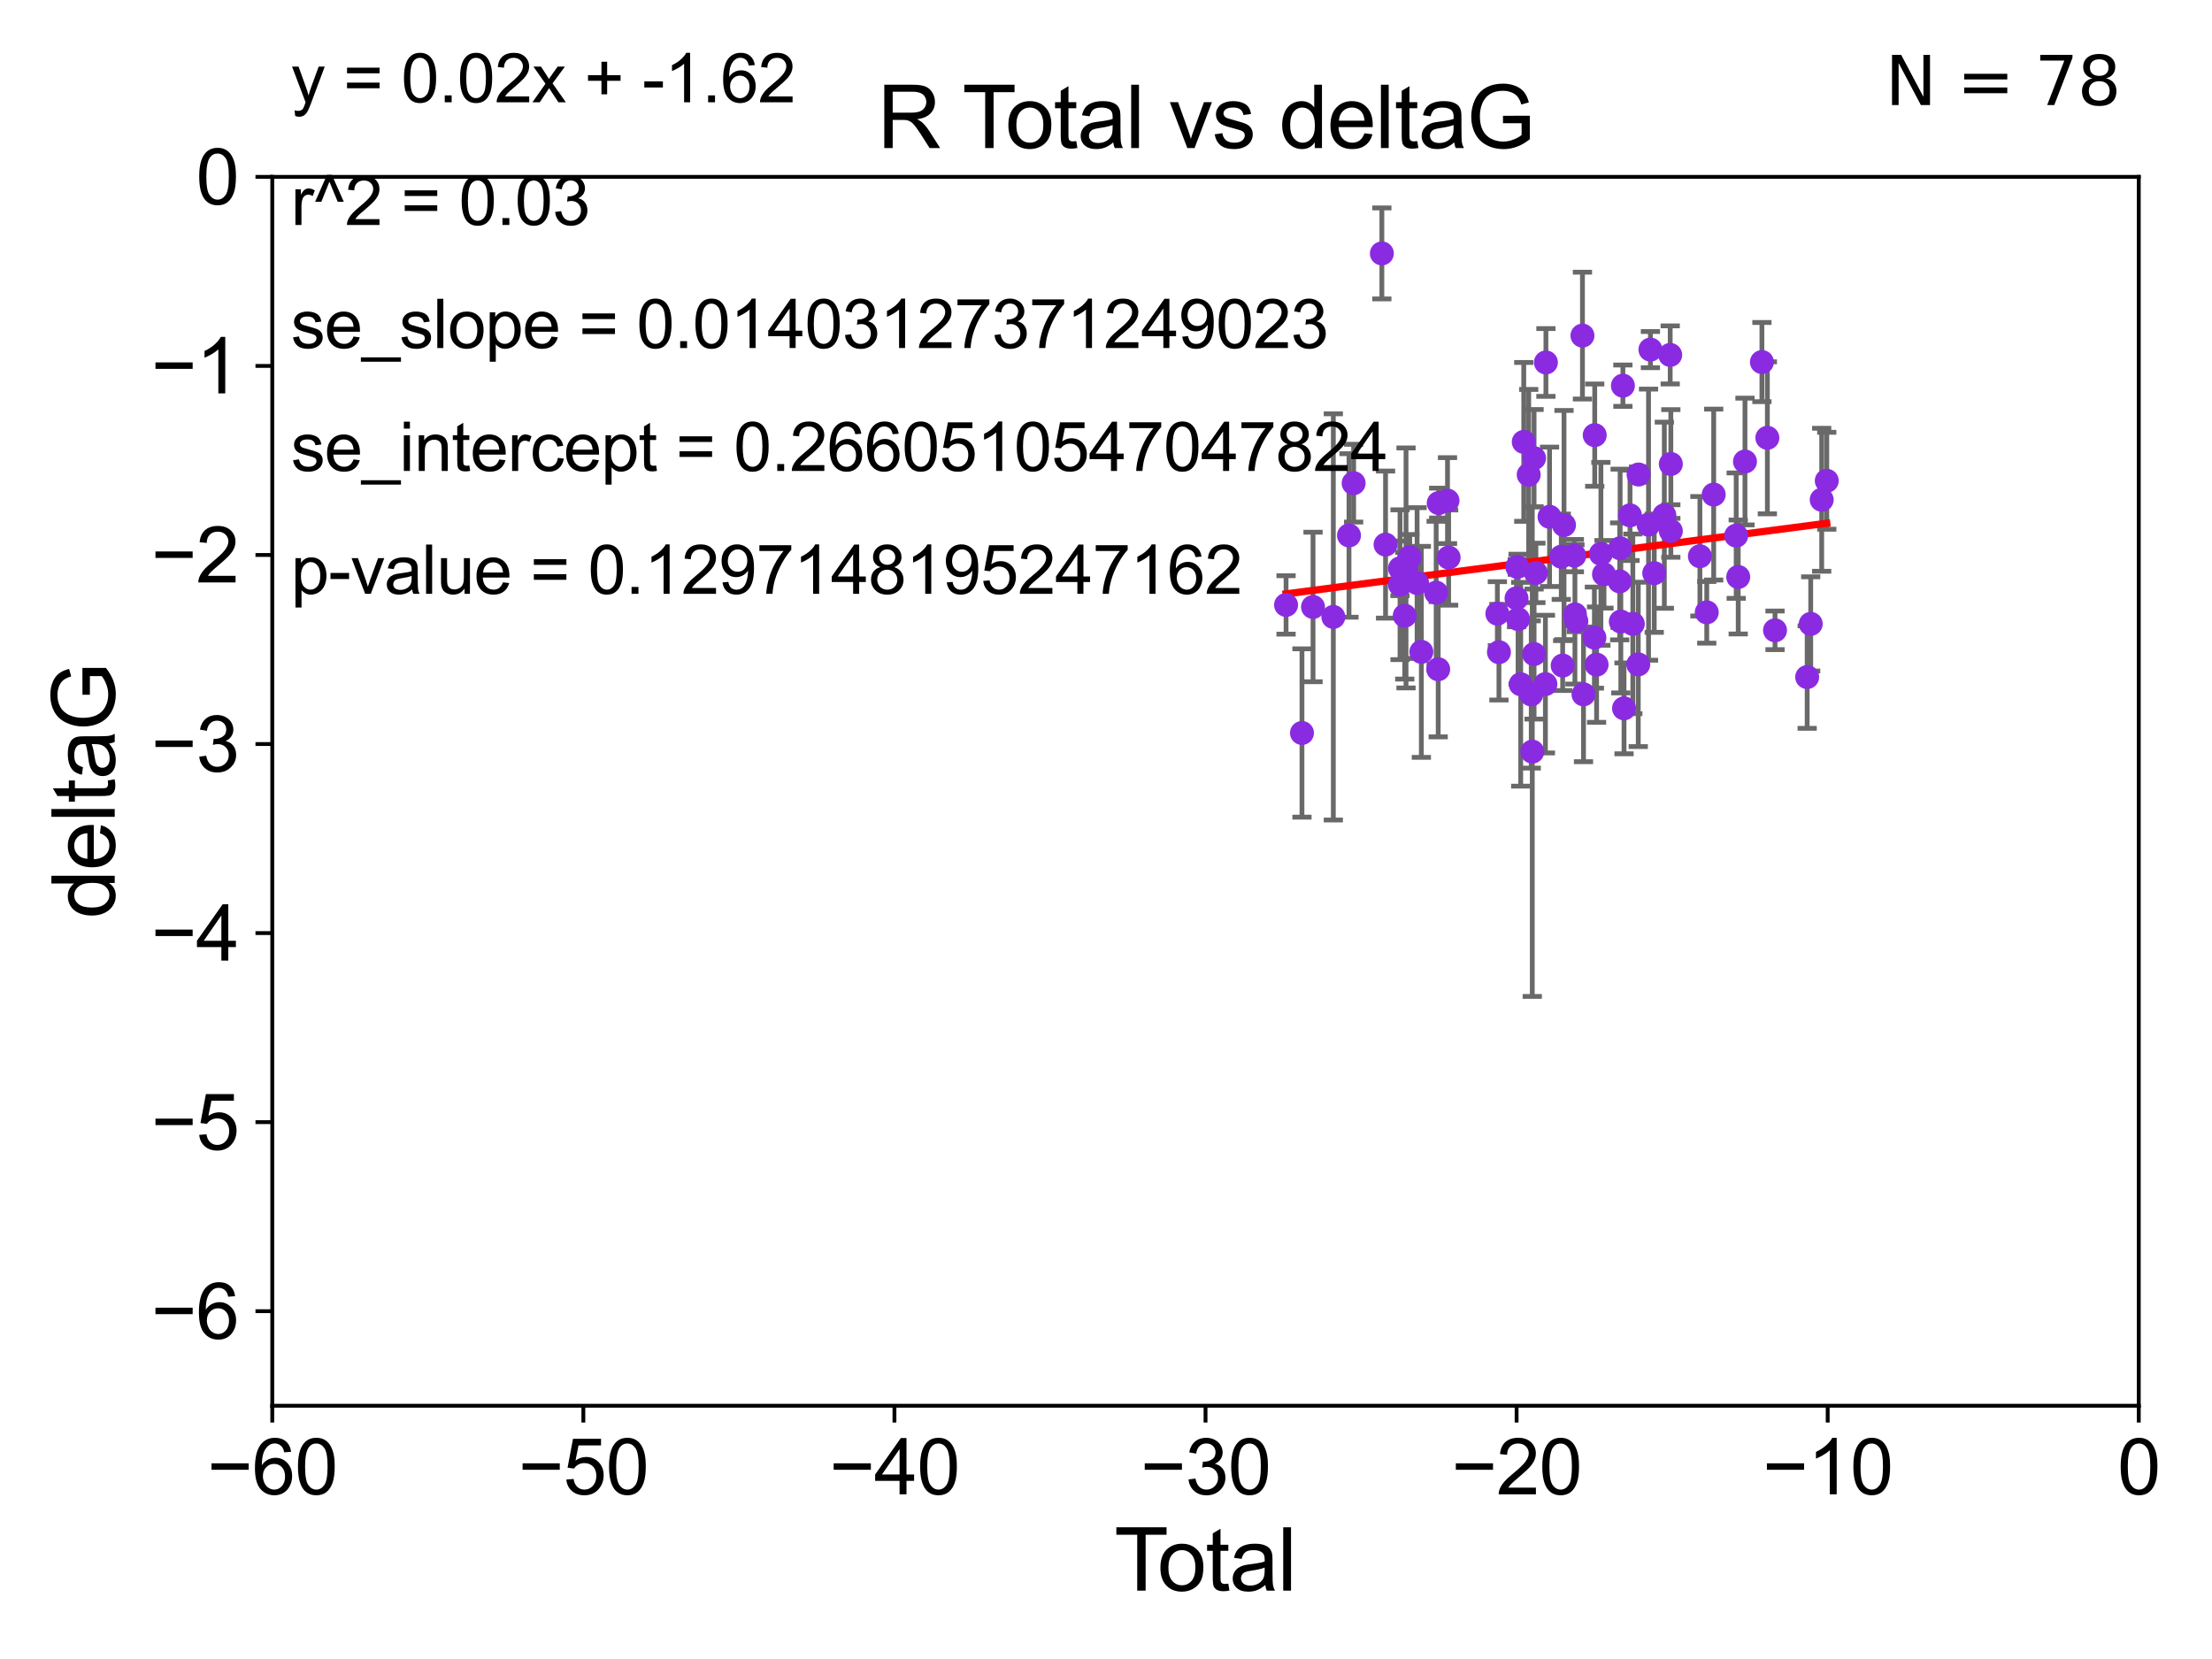 <?xml version="1.0" encoding="utf-8" standalone="no"?>
<!DOCTYPE svg PUBLIC "-//W3C//DTD SVG 1.1//EN"
  "http://www.w3.org/Graphics/SVG/1.1/DTD/svg11.dtd">
<svg xmlns:xlink="http://www.w3.org/1999/xlink" width="460.8pt" height="345.6pt" viewBox="0 0 460.8 345.6" xmlns="http://www.w3.org/2000/svg" version="1.1">
 <defs>
  <style type="text/css">*{stroke-linejoin: round; stroke-linecap: butt}</style>
 </defs>
 <g id="figure_1">
  <g id="patch_1">
   <path d="M 0 345.6 
L 460.8 345.6 
L 460.8 0 
L 0 0 
z
" style="fill: #ffffff"/>
  </g>
  <g id="axes_1">
   <g id="patch_2">
    <path d="M 56.72 292.84 
L 445.545 292.84 
L 445.545 36.842 
L 56.72 36.842 
z
" style="fill: #ffffff"/>
   </g>
   <g id="PathCollection_1">
    <defs>
     <path id="ma75ad09340" d="M 0 1.118 
C 0.297 1.118 0.581 1 0.791 0.791 
C 1 0.581 1.118 0.297 1.118 0 
C 1.118 -0.297 1 -0.581 0.791 -0.791 
C 0.581 -1 0.297 -1.118 0 -1.118 
C -0.297 -1.118 -0.581 -1 -0.791 -0.791 
C -1 -0.581 -1.118 -0.297 -1.118 0 
C -1.118 0.297 -1 0.581 -0.791 0.791 
C -0.581 1 -0.297 1.118 0 1.118 
z
" style="stroke: #8a2be2"/>
    </defs>
    <g clip-path="url(#p497269f608)">
     <use xlink:href="#ma75ad09340" x="267.91" y="126.019" style="fill: #8a2be2; stroke: #8a2be2"/>
     <use xlink:href="#ma75ad09340" x="271.224" y="152.692" style="fill: #8a2be2; stroke: #8a2be2"/>
     <use xlink:href="#ma75ad09340" x="273.529" y="126.441" style="fill: #8a2be2; stroke: #8a2be2"/>
     <use xlink:href="#ma75ad09340" x="277.757" y="128.514" style="fill: #8a2be2; stroke: #8a2be2"/>
     <use xlink:href="#ma75ad09340" x="281.02" y="111.544" style="fill: #8a2be2; stroke: #8a2be2"/>
     <use xlink:href="#ma75ad09340" x="281.987" y="100.653" style="fill: #8a2be2; stroke: #8a2be2"/>
     <use xlink:href="#ma75ad09340" x="287.867" y="52.793" style="fill: #8a2be2; stroke: #8a2be2"/>
     <use xlink:href="#ma75ad09340" x="288.635" y="113.448" style="fill: #8a2be2; stroke: #8a2be2"/>
     <use xlink:href="#ma75ad09340" x="291.64" y="118.397" style="fill: #8a2be2; stroke: #8a2be2"/>
     <use xlink:href="#ma75ad09340" x="291.651" y="121.808" style="fill: #8a2be2; stroke: #8a2be2"/>
     <use xlink:href="#ma75ad09340" x="292.632" y="128.262" style="fill: #8a2be2; stroke: #8a2be2"/>
     <use xlink:href="#ma75ad09340" x="292.9" y="118.312" style="fill: #8a2be2; stroke: #8a2be2"/>
     <use xlink:href="#ma75ad09340" x="293.678" y="116.071" style="fill: #8a2be2; stroke: #8a2be2"/>
     <use xlink:href="#ma75ad09340" x="295.207" y="121.457" style="fill: #8a2be2; stroke: #8a2be2"/>
     <use xlink:href="#ma75ad09340" x="296.093" y="135.794" style="fill: #8a2be2; stroke: #8a2be2"/>
     <use xlink:href="#ma75ad09340" x="299.18" y="123.459" style="fill: #8a2be2; stroke: #8a2be2"/>
     <use xlink:href="#ma75ad09340" x="299.603" y="139.415" style="fill: #8a2be2; stroke: #8a2be2"/>
     <use xlink:href="#ma75ad09340" x="299.709" y="104.799" style="fill: #8a2be2; stroke: #8a2be2"/>
     <use xlink:href="#ma75ad09340" x="301.54" y="104.286" style="fill: #8a2be2; stroke: #8a2be2"/>
     <use xlink:href="#ma75ad09340" x="301.778" y="116.15" style="fill: #8a2be2; stroke: #8a2be2"/>
     <use xlink:href="#ma75ad09340" x="311.93" y="127.838" style="fill: #8a2be2; stroke: #8a2be2"/>
     <use xlink:href="#ma75ad09340" x="312.257" y="135.862" style="fill: #8a2be2; stroke: #8a2be2"/>
     <use xlink:href="#ma75ad09340" x="315.922" y="124.643" style="fill: #8a2be2; stroke: #8a2be2"/>
     <use xlink:href="#ma75ad09340" x="316.077" y="118.102" style="fill: #8a2be2; stroke: #8a2be2"/>
     <use xlink:href="#ma75ad09340" x="316.248" y="128.967" style="fill: #8a2be2; stroke: #8a2be2"/>
     <use xlink:href="#ma75ad09340" x="316.793" y="142.541" style="fill: #8a2be2; stroke: #8a2be2"/>
     <use xlink:href="#ma75ad09340" x="317.428" y="92.055" style="fill: #8a2be2; stroke: #8a2be2"/>
     <use xlink:href="#ma75ad09340" x="318.458" y="98.891" style="fill: #8a2be2; stroke: #8a2be2"/>
     <use xlink:href="#ma75ad09340" x="318.984" y="144.667" style="fill: #8a2be2; stroke: #8a2be2"/>
     <use xlink:href="#ma75ad09340" x="319.202" y="156.579" style="fill: #8a2be2; stroke: #8a2be2"/>
     <use xlink:href="#ma75ad09340" x="319.575" y="95.436" style="fill: #8a2be2; stroke: #8a2be2"/>
     <use xlink:href="#ma75ad09340" x="319.577" y="136.254" style="fill: #8a2be2; stroke: #8a2be2"/>
     <use xlink:href="#ma75ad09340" x="319.955" y="119.35" style="fill: #8a2be2; stroke: #8a2be2"/>
     <use xlink:href="#ma75ad09340" x="321.936" y="142.51" style="fill: #8a2be2; stroke: #8a2be2"/>
     <use xlink:href="#ma75ad09340" x="322.043" y="75.506" style="fill: #8a2be2; stroke: #8a2be2"/>
     <use xlink:href="#ma75ad09340" x="322.798" y="107.658" style="fill: #8a2be2; stroke: #8a2be2"/>
     <use xlink:href="#ma75ad09340" x="325.242" y="115.977" style="fill: #8a2be2; stroke: #8a2be2"/>
     <use xlink:href="#ma75ad09340" x="325.532" y="138.651" style="fill: #8a2be2; stroke: #8a2be2"/>
     <use xlink:href="#ma75ad09340" x="325.812" y="109.378" style="fill: #8a2be2; stroke: #8a2be2"/>
     <use xlink:href="#ma75ad09340" x="327.966" y="115.746" style="fill: #8a2be2; stroke: #8a2be2"/>
     <use xlink:href="#ma75ad09340" x="328.087" y="127.99" style="fill: #8a2be2; stroke: #8a2be2"/>
     <use xlink:href="#ma75ad09340" x="328.382" y="129.421" style="fill: #8a2be2; stroke: #8a2be2"/>
     <use xlink:href="#ma75ad09340" x="329.654" y="69.913" style="fill: #8a2be2; stroke: #8a2be2"/>
     <use xlink:href="#ma75ad09340" x="329.872" y="144.645" style="fill: #8a2be2; stroke: #8a2be2"/>
     <use xlink:href="#ma75ad09340" x="332.143" y="132.824" style="fill: #8a2be2; stroke: #8a2be2"/>
     <use xlink:href="#ma75ad09340" x="332.21" y="90.649" style="fill: #8a2be2; stroke: #8a2be2"/>
     <use xlink:href="#ma75ad09340" x="332.598" y="138.455" style="fill: #8a2be2; stroke: #8a2be2"/>
     <use xlink:href="#ma75ad09340" x="333.497" y="115.373" style="fill: #8a2be2; stroke: #8a2be2"/>
     <use xlink:href="#ma75ad09340" x="334.141" y="119.635" style="fill: #8a2be2; stroke: #8a2be2"/>
     <use xlink:href="#ma75ad09340" x="337.411" y="121.114" style="fill: #8a2be2; stroke: #8a2be2"/>
     <use xlink:href="#ma75ad09340" x="337.503" y="114.221" style="fill: #8a2be2; stroke: #8a2be2"/>
     <use xlink:href="#ma75ad09340" x="337.646" y="129.483" style="fill: #8a2be2; stroke: #8a2be2"/>
     <use xlink:href="#ma75ad09340" x="338.08" y="80.345" style="fill: #8a2be2; stroke: #8a2be2"/>
     <use xlink:href="#ma75ad09340" x="338.316" y="147.562" style="fill: #8a2be2; stroke: #8a2be2"/>
     <use xlink:href="#ma75ad09340" x="339.562" y="107.357" style="fill: #8a2be2; stroke: #8a2be2"/>
     <use xlink:href="#ma75ad09340" x="340.149" y="129.964" style="fill: #8a2be2; stroke: #8a2be2"/>
     <use xlink:href="#ma75ad09340" x="341.28" y="138.405" style="fill: #8a2be2; stroke: #8a2be2"/>
     <use xlink:href="#ma75ad09340" x="341.342" y="98.847" style="fill: #8a2be2; stroke: #8a2be2"/>
     <use xlink:href="#ma75ad09340" x="343.419" y="109.297" style="fill: #8a2be2; stroke: #8a2be2"/>
     <use xlink:href="#ma75ad09340" x="343.813" y="72.829" style="fill: #8a2be2; stroke: #8a2be2"/>
     <use xlink:href="#ma75ad09340" x="344.607" y="119.405" style="fill: #8a2be2; stroke: #8a2be2"/>
     <use xlink:href="#ma75ad09340" x="346.713" y="107.328" style="fill: #8a2be2; stroke: #8a2be2"/>
     <use xlink:href="#ma75ad09340" x="347.934" y="73.936" style="fill: #8a2be2; stroke: #8a2be2"/>
     <use xlink:href="#ma75ad09340" x="348.065" y="110.618" style="fill: #8a2be2; stroke: #8a2be2"/>
     <use xlink:href="#ma75ad09340" x="348.066" y="96.656" style="fill: #8a2be2; stroke: #8a2be2"/>
     <use xlink:href="#ma75ad09340" x="354.121" y="115.877" style="fill: #8a2be2; stroke: #8a2be2"/>
     <use xlink:href="#ma75ad09340" x="355.548" y="127.559" style="fill: #8a2be2; stroke: #8a2be2"/>
     <use xlink:href="#ma75ad09340" x="356.995" y="103.028" style="fill: #8a2be2; stroke: #8a2be2"/>
     <use xlink:href="#ma75ad09340" x="361.68" y="111.582" style="fill: #8a2be2; stroke: #8a2be2"/>
     <use xlink:href="#ma75ad09340" x="362.104" y="120.194" style="fill: #8a2be2; stroke: #8a2be2"/>
     <use xlink:href="#ma75ad09340" x="363.511" y="96.143" style="fill: #8a2be2; stroke: #8a2be2"/>
     <use xlink:href="#ma75ad09340" x="367.039" y="75.425" style="fill: #8a2be2; stroke: #8a2be2"/>
     <use xlink:href="#ma75ad09340" x="368.175" y="91.208" style="fill: #8a2be2; stroke: #8a2be2"/>
     <use xlink:href="#ma75ad09340" x="369.77" y="131.305" style="fill: #8a2be2; stroke: #8a2be2"/>
     <use xlink:href="#ma75ad09340" x="376.467" y="141.045" style="fill: #8a2be2; stroke: #8a2be2"/>
     <use xlink:href="#ma75ad09340" x="377.206" y="129.968" style="fill: #8a2be2; stroke: #8a2be2"/>
     <use xlink:href="#ma75ad09340" x="379.493" y="104.106" style="fill: #8a2be2; stroke: #8a2be2"/>
     <use xlink:href="#ma75ad09340" x="380.549" y="100.154" style="fill: #8a2be2; stroke: #8a2be2"/>
    </g>
   </g>
   <g id="matplotlib.axis_1">
    <g id="xtick_1">
     <g id="line2d_1">
      <defs>
       <path id="ma4140123cc" d="M 0 0 
L 0 3.5 
" style="stroke: #000000; stroke-width: 0.8"/>
      </defs>
      <g>
       <use xlink:href="#ma4140123cc" x="56.72" y="292.84" style="stroke: #000000; stroke-width: 0.8"/>
      </g>
     </g>
     <g id="text_1">
      <!-- −60 -->
      <g transform="translate(43.15 311.293)scale(0.16 -0.16)">
       <defs>
        <path id="ArialMT-2212" d="M 3381 1997 
L 356 1997 
L 356 2522 
L 3381 2522 
L 3381 1997 
z
" transform="scale(0.016)"/>
        <path id="ArialMT-36" d="M 3184 3459 
L 2625 3416 
Q 2550 3747 2413 3897 
Q 2184 4138 1850 4138 
Q 1581 4138 1378 3988 
Q 1113 3794 959 3422 
Q 806 3050 800 2363 
Q 1003 2672 1297 2822 
Q 1591 2972 1913 2972 
Q 2475 2972 2870 2558 
Q 3266 2144 3266 1488 
Q 3266 1056 3080 686 
Q 2894 316 2569 119 
Q 2244 -78 1831 -78 
Q 1128 -78 684 439 
Q 241 956 241 2144 
Q 241 3472 731 4075 
Q 1159 4600 1884 4600 
Q 2425 4600 2770 4297 
Q 3116 3994 3184 3459 
z
M 888 1484 
Q 888 1194 1011 928 
Q 1134 663 1356 523 
Q 1578 384 1822 384 
Q 2178 384 2434 671 
Q 2691 959 2691 1453 
Q 2691 1928 2437 2201 
Q 2184 2475 1800 2475 
Q 1419 2475 1153 2201 
Q 888 1928 888 1484 
z
" transform="scale(0.016)"/>
        <path id="ArialMT-30" d="M 266 2259 
Q 266 3072 433 3567 
Q 600 4063 929 4331 
Q 1259 4600 1759 4600 
Q 2128 4600 2406 4451 
Q 2684 4303 2865 4023 
Q 3047 3744 3150 3342 
Q 3253 2941 3253 2259 
Q 3253 1453 3087 958 
Q 2922 463 2592 192 
Q 2263 -78 1759 -78 
Q 1097 -78 719 397 
Q 266 969 266 2259 
z
M 844 2259 
Q 844 1131 1108 757 
Q 1372 384 1759 384 
Q 2147 384 2411 759 
Q 2675 1134 2675 2259 
Q 2675 3391 2411 3762 
Q 2147 4134 1753 4134 
Q 1366 4134 1134 3806 
Q 844 3388 844 2259 
z
" transform="scale(0.016)"/>
       </defs>
       <use xlink:href="#ArialMT-2212"/>
       <use xlink:href="#ArialMT-36" x="58.398"/>
       <use xlink:href="#ArialMT-30" x="114.014"/>
      </g>
     </g>
    </g>
    <g id="xtick_2">
     <g id="line2d_2">
      <g>
       <use xlink:href="#ma4140123cc" x="121.524" y="292.84" style="stroke: #000000; stroke-width: 0.8"/>
      </g>
     </g>
     <g id="text_2">
      <!-- −50 -->
      <g transform="translate(107.954 311.293)scale(0.16 -0.16)">
       <defs>
        <path id="ArialMT-35" d="M 266 1200 
L 856 1250 
Q 922 819 1161 601 
Q 1400 384 1738 384 
Q 2144 384 2425 690 
Q 2706 997 2706 1503 
Q 2706 1984 2436 2262 
Q 2166 2541 1728 2541 
Q 1456 2541 1237 2417 
Q 1019 2294 894 2097 
L 366 2166 
L 809 4519 
L 3088 4519 
L 3088 3981 
L 1259 3981 
L 1013 2750 
Q 1425 3038 1878 3038 
Q 2478 3038 2890 2622 
Q 3303 2206 3303 1553 
Q 3303 931 2941 478 
Q 2500 -78 1738 -78 
Q 1113 -78 717 272 
Q 322 622 266 1200 
z
" transform="scale(0.016)"/>
       </defs>
       <use xlink:href="#ArialMT-2212"/>
       <use xlink:href="#ArialMT-35" x="58.398"/>
       <use xlink:href="#ArialMT-30" x="114.014"/>
      </g>
     </g>
    </g>
    <g id="xtick_3">
     <g id="line2d_3">
      <g>
       <use xlink:href="#ma4140123cc" x="186.328" y="292.84" style="stroke: #000000; stroke-width: 0.8"/>
      </g>
     </g>
     <g id="text_3">
      <!-- −40 -->
      <g transform="translate(172.758 311.293)scale(0.16 -0.16)">
       <defs>
        <path id="ArialMT-34" d="M 2069 0 
L 2069 1097 
L 81 1097 
L 81 1613 
L 2172 4581 
L 2631 4581 
L 2631 1613 
L 3250 1613 
L 3250 1097 
L 2631 1097 
L 2631 0 
L 2069 0 
z
M 2069 1613 
L 2069 3678 
L 634 1613 
L 2069 1613 
z
" transform="scale(0.016)"/>
       </defs>
       <use xlink:href="#ArialMT-2212"/>
       <use xlink:href="#ArialMT-34" x="58.398"/>
       <use xlink:href="#ArialMT-30" x="114.014"/>
      </g>
     </g>
    </g>
    <g id="xtick_4">
     <g id="line2d_4">
      <g>
       <use xlink:href="#ma4140123cc" x="251.132" y="292.84" style="stroke: #000000; stroke-width: 0.8"/>
      </g>
     </g>
     <g id="text_4">
      <!-- −30 -->
      <g transform="translate(237.562 311.293)scale(0.16 -0.16)">
       <defs>
        <path id="ArialMT-33" d="M 269 1209 
L 831 1284 
Q 928 806 1161 595 
Q 1394 384 1728 384 
Q 2125 384 2398 659 
Q 2672 934 2672 1341 
Q 2672 1728 2419 1979 
Q 2166 2231 1775 2231 
Q 1616 2231 1378 2169 
L 1441 2663 
Q 1497 2656 1531 2656 
Q 1891 2656 2178 2843 
Q 2466 3031 2466 3422 
Q 2466 3731 2256 3934 
Q 2047 4138 1716 4138 
Q 1388 4138 1169 3931 
Q 950 3725 888 3313 
L 325 3413 
Q 428 3978 793 4289 
Q 1159 4600 1703 4600 
Q 2078 4600 2393 4439 
Q 2709 4278 2876 4000 
Q 3044 3722 3044 3409 
Q 3044 3113 2884 2869 
Q 2725 2625 2413 2481 
Q 2819 2388 3044 2092 
Q 3269 1797 3269 1353 
Q 3269 753 2831 336 
Q 2394 -81 1725 -81 
Q 1122 -81 723 278 
Q 325 638 269 1209 
z
" transform="scale(0.016)"/>
       </defs>
       <use xlink:href="#ArialMT-2212"/>
       <use xlink:href="#ArialMT-33" x="58.398"/>
       <use xlink:href="#ArialMT-30" x="114.014"/>
      </g>
     </g>
    </g>
    <g id="xtick_5">
     <g id="line2d_5">
      <g>
       <use xlink:href="#ma4140123cc" x="315.937" y="292.84" style="stroke: #000000; stroke-width: 0.8"/>
      </g>
     </g>
     <g id="text_5">
      <!-- −20 -->
      <g transform="translate(302.367 311.293)scale(0.16 -0.16)">
       <defs>
        <path id="ArialMT-32" d="M 3222 541 
L 3222 0 
L 194 0 
Q 188 203 259 391 
Q 375 700 629 1000 
Q 884 1300 1366 1694 
Q 2113 2306 2375 2664 
Q 2638 3022 2638 3341 
Q 2638 3675 2398 3904 
Q 2159 4134 1775 4134 
Q 1369 4134 1125 3890 
Q 881 3647 878 3216 
L 300 3275 
Q 359 3922 746 4261 
Q 1134 4600 1788 4600 
Q 2447 4600 2831 4234 
Q 3216 3869 3216 3328 
Q 3216 3053 3103 2787 
Q 2991 2522 2730 2228 
Q 2469 1934 1863 1422 
Q 1356 997 1212 845 
Q 1069 694 975 541 
L 3222 541 
z
" transform="scale(0.016)"/>
       </defs>
       <use xlink:href="#ArialMT-2212"/>
       <use xlink:href="#ArialMT-32" x="58.398"/>
       <use xlink:href="#ArialMT-30" x="114.014"/>
      </g>
     </g>
    </g>
    <g id="xtick_6">
     <g id="line2d_6">
      <g>
       <use xlink:href="#ma4140123cc" x="380.741" y="292.84" style="stroke: #000000; stroke-width: 0.8"/>
      </g>
     </g>
     <g id="text_6">
      <!-- −10 -->
      <g transform="translate(367.171 311.293)scale(0.16 -0.16)">
       <defs>
        <path id="ArialMT-31" d="M 2384 0 
L 1822 0 
L 1822 3584 
Q 1619 3391 1289 3197 
Q 959 3003 697 2906 
L 697 3450 
Q 1169 3672 1522 3987 
Q 1875 4303 2022 4600 
L 2384 4600 
L 2384 0 
z
" transform="scale(0.016)"/>
       </defs>
       <use xlink:href="#ArialMT-2212"/>
       <use xlink:href="#ArialMT-31" x="58.398"/>
       <use xlink:href="#ArialMT-30" x="114.014"/>
      </g>
     </g>
    </g>
    <g id="xtick_7">
     <g id="line2d_7">
      <g>
       <use xlink:href="#ma4140123cc" x="445.545" y="292.84" style="stroke: #000000; stroke-width: 0.8"/>
      </g>
     </g>
     <g id="text_7">
      <!-- 0 -->
      <g transform="translate(441.096 311.293)scale(0.16 -0.16)">
       <use xlink:href="#ArialMT-30"/>
      </g>
     </g>
    </g>
    <g id="text_8">
     <!-- Total -->
     <g transform="translate(232.127 331.357)scale(0.18 -0.18)">
      <defs>
       <path id="ArialMT-54" d="M 1659 0 
L 1659 4041 
L 150 4041 
L 150 4581 
L 3781 4581 
L 3781 4041 
L 2266 4041 
L 2266 0 
L 1659 0 
z
" transform="scale(0.016)"/>
       <path id="ArialMT-6f" d="M 213 1659 
Q 213 2581 725 3025 
Q 1153 3394 1769 3394 
Q 2453 3394 2887 2945 
Q 3322 2497 3322 1706 
Q 3322 1066 3130 698 
Q 2938 331 2570 128 
Q 2203 -75 1769 -75 
Q 1072 -75 642 372 
Q 213 819 213 1659 
z
M 791 1659 
Q 791 1022 1069 705 
Q 1347 388 1769 388 
Q 2188 388 2466 706 
Q 2744 1025 2744 1678 
Q 2744 2294 2464 2611 
Q 2184 2928 1769 2928 
Q 1347 2928 1069 2612 
Q 791 2297 791 1659 
z
" transform="scale(0.016)"/>
       <path id="ArialMT-74" d="M 1650 503 
L 1731 6 
Q 1494 -44 1306 -44 
Q 1000 -44 831 53 
Q 663 150 594 308 
Q 525 466 525 972 
L 525 2881 
L 113 2881 
L 113 3319 
L 525 3319 
L 525 4141 
L 1084 4478 
L 1084 3319 
L 1650 3319 
L 1650 2881 
L 1084 2881 
L 1084 941 
Q 1084 700 1114 631 
Q 1144 563 1211 522 
Q 1278 481 1403 481 
Q 1497 481 1650 503 
z
" transform="scale(0.016)"/>
       <path id="ArialMT-61" d="M 2588 409 
Q 2275 144 1986 34 
Q 1697 -75 1366 -75 
Q 819 -75 525 192 
Q 231 459 231 875 
Q 231 1119 342 1320 
Q 453 1522 633 1644 
Q 813 1766 1038 1828 
Q 1203 1872 1538 1913 
Q 2219 1994 2541 2106 
Q 2544 2222 2544 2253 
Q 2544 2597 2384 2738 
Q 2169 2928 1744 2928 
Q 1347 2928 1158 2789 
Q 969 2650 878 2297 
L 328 2372 
Q 403 2725 575 2942 
Q 747 3159 1072 3276 
Q 1397 3394 1825 3394 
Q 2250 3394 2515 3294 
Q 2781 3194 2906 3042 
Q 3031 2891 3081 2659 
Q 3109 2516 3109 2141 
L 3109 1391 
Q 3109 606 3145 398 
Q 3181 191 3288 0 
L 2700 0 
Q 2613 175 2588 409 
z
M 2541 1666 
Q 2234 1541 1622 1453 
Q 1275 1403 1131 1340 
Q 988 1278 909 1158 
Q 831 1038 831 891 
Q 831 666 1001 516 
Q 1172 366 1500 366 
Q 1825 366 2078 508 
Q 2331 650 2450 897 
Q 2541 1088 2541 1459 
L 2541 1666 
z
" transform="scale(0.016)"/>
       <path id="ArialMT-6c" d="M 409 0 
L 409 4581 
L 972 4581 
L 972 0 
L 409 0 
z
" transform="scale(0.016)"/>
      </defs>
      <use xlink:href="#ArialMT-54"/>
      <use xlink:href="#ArialMT-6f" x="49.959"/>
      <use xlink:href="#ArialMT-74" x="105.574"/>
      <use xlink:href="#ArialMT-61" x="133.357"/>
      <use xlink:href="#ArialMT-6c" x="188.973"/>
     </g>
    </g>
   </g>
   <g id="matplotlib.axis_2">
    <g id="ytick_1">
     <g id="line2d_8">
      <defs>
       <path id="mb38431c4be" d="M 0 0 
L -3.5 0 
" style="stroke: #000000; stroke-width: 0.8"/>
      </defs>
      <g>
       <use xlink:href="#mb38431c4be" x="56.72" y="273.148" style="stroke: #000000; stroke-width: 0.8"/>
      </g>
     </g>
     <g id="text_9">
      <!-- −6 -->
      <g transform="translate(31.477 278.874)scale(0.16 -0.16)">
       <use xlink:href="#ArialMT-2212"/>
       <use xlink:href="#ArialMT-36" x="58.398"/>
      </g>
     </g>
    </g>
    <g id="ytick_2">
     <g id="line2d_9">
      <g>
       <use xlink:href="#mb38431c4be" x="56.72" y="233.764" style="stroke: #000000; stroke-width: 0.8"/>
      </g>
     </g>
     <g id="text_10">
      <!-- −5 -->
      <g transform="translate(31.477 239.49)scale(0.16 -0.16)">
       <use xlink:href="#ArialMT-2212"/>
       <use xlink:href="#ArialMT-35" x="58.398"/>
      </g>
     </g>
    </g>
    <g id="ytick_3">
     <g id="line2d_10">
      <g>
       <use xlink:href="#mb38431c4be" x="56.72" y="194.379" style="stroke: #000000; stroke-width: 0.8"/>
      </g>
     </g>
     <g id="text_11">
      <!-- −4 -->
      <g transform="translate(31.477 200.106)scale(0.16 -0.16)">
       <use xlink:href="#ArialMT-2212"/>
       <use xlink:href="#ArialMT-34" x="58.398"/>
      </g>
     </g>
    </g>
    <g id="ytick_4">
     <g id="line2d_11">
      <g>
       <use xlink:href="#mb38431c4be" x="56.72" y="154.995" style="stroke: #000000; stroke-width: 0.8"/>
      </g>
     </g>
     <g id="text_12">
      <!-- −3 -->
      <g transform="translate(31.477 160.721)scale(0.16 -0.16)">
       <use xlink:href="#ArialMT-2212"/>
       <use xlink:href="#ArialMT-33" x="58.398"/>
      </g>
     </g>
    </g>
    <g id="ytick_5">
     <g id="line2d_12">
      <g>
       <use xlink:href="#mb38431c4be" x="56.72" y="115.611" style="stroke: #000000; stroke-width: 0.8"/>
      </g>
     </g>
     <g id="text_13">
      <!-- −2 -->
      <g transform="translate(31.477 121.337)scale(0.16 -0.16)">
       <use xlink:href="#ArialMT-2212"/>
       <use xlink:href="#ArialMT-32" x="58.398"/>
      </g>
     </g>
    </g>
    <g id="ytick_6">
     <g id="line2d_13">
      <g>
       <use xlink:href="#mb38431c4be" x="56.72" y="76.226" style="stroke: #000000; stroke-width: 0.8"/>
      </g>
     </g>
     <g id="text_14">
      <!-- −1 -->
      <g transform="translate(31.477 81.953)scale(0.16 -0.16)">
       <use xlink:href="#ArialMT-2212"/>
       <use xlink:href="#ArialMT-31" x="58.398"/>
      </g>
     </g>
    </g>
    <g id="ytick_7">
     <g id="line2d_14">
      <g>
       <use xlink:href="#mb38431c4be" x="56.72" y="36.842" style="stroke: #000000; stroke-width: 0.8"/>
      </g>
     </g>
     <g id="text_15">
      <!-- 0 -->
      <g transform="translate(40.822 42.568)scale(0.16 -0.16)">
       <use xlink:href="#ArialMT-30"/>
      </g>
     </g>
    </g>
    <g id="text_16">
     <!-- deltaG -->
     <g transform="translate(23.9 191.356)rotate(-90)scale(0.18 -0.18)">
      <defs>
       <path id="ArialMT-64" d="M 2575 0 
L 2575 419 
Q 2259 -75 1647 -75 
Q 1250 -75 917 144 
Q 584 363 401 755 
Q 219 1147 219 1656 
Q 219 2153 384 2558 
Q 550 2963 881 3178 
Q 1213 3394 1622 3394 
Q 1922 3394 2156 3267 
Q 2391 3141 2538 2938 
L 2538 4581 
L 3097 4581 
L 3097 0 
L 2575 0 
z
M 797 1656 
Q 797 1019 1065 703 
Q 1334 388 1700 388 
Q 2069 388 2326 689 
Q 2584 991 2584 1609 
Q 2584 2291 2321 2609 
Q 2059 2928 1675 2928 
Q 1300 2928 1048 2622 
Q 797 2316 797 1656 
z
" transform="scale(0.016)"/>
       <path id="ArialMT-65" d="M 2694 1069 
L 3275 997 
Q 3138 488 2766 206 
Q 2394 -75 1816 -75 
Q 1088 -75 661 373 
Q 234 822 234 1631 
Q 234 2469 665 2931 
Q 1097 3394 1784 3394 
Q 2450 3394 2872 2941 
Q 3294 2488 3294 1666 
Q 3294 1616 3291 1516 
L 816 1516 
Q 847 969 1125 678 
Q 1403 388 1819 388 
Q 2128 388 2347 550 
Q 2566 713 2694 1069 
z
M 847 1978 
L 2700 1978 
Q 2663 2397 2488 2606 
Q 2219 2931 1791 2931 
Q 1403 2931 1139 2672 
Q 875 2413 847 1978 
z
" transform="scale(0.016)"/>
       <path id="ArialMT-47" d="M 2638 1797 
L 2638 2334 
L 4578 2338 
L 4578 638 
Q 4131 281 3656 101 
Q 3181 -78 2681 -78 
Q 2006 -78 1454 211 
Q 903 500 622 1047 
Q 341 1594 341 2269 
Q 341 2938 620 3517 
Q 900 4097 1425 4378 
Q 1950 4659 2634 4659 
Q 3131 4659 3532 4498 
Q 3934 4338 4162 4050 
Q 4391 3763 4509 3300 
L 3963 3150 
Q 3859 3500 3706 3700 
Q 3553 3900 3268 4020 
Q 2984 4141 2638 4141 
Q 2222 4141 1919 4014 
Q 1616 3888 1430 3681 
Q 1244 3475 1141 3228 
Q 966 2803 966 2306 
Q 966 1694 1177 1281 
Q 1388 869 1791 669 
Q 2194 469 2647 469 
Q 3041 469 3416 620 
Q 3791 772 3984 944 
L 3984 1797 
L 2638 1797 
z
" transform="scale(0.016)"/>
      </defs>
      <use xlink:href="#ArialMT-64"/>
      <use xlink:href="#ArialMT-65" x="55.615"/>
      <use xlink:href="#ArialMT-6c" x="111.23"/>
      <use xlink:href="#ArialMT-74" x="133.447"/>
      <use xlink:href="#ArialMT-61" x="161.23"/>
      <use xlink:href="#ArialMT-47" x="216.846"/>
     </g>
    </g>
   </g>
   <g id="LineCollection_1">
    <path d="M 267.91 132.102 
L 267.91 119.935 
" clip-path="url(#p497269f608)" style="fill: none; stroke: #696969"/>
    <path d="M 271.224 170.224 
L 271.224 135.16 
" clip-path="url(#p497269f608)" style="fill: none; stroke: #696969"/>
    <path d="M 273.529 142.015 
L 273.529 110.868 
" clip-path="url(#p497269f608)" style="fill: none; stroke: #696969"/>
    <path d="M 277.757 170.821 
L 277.757 86.208 
" clip-path="url(#p497269f608)" style="fill: none; stroke: #696969"/>
    <path d="M 281.02 128.573 
L 281.02 94.516 
" clip-path="url(#p497269f608)" style="fill: none; stroke: #696969"/>
    <path d="M 281.987 108.751 
L 281.987 92.554 
" clip-path="url(#p497269f608)" style="fill: none; stroke: #696969"/>
    <path d="M 287.867 62.272 
L 287.867 43.315 
" clip-path="url(#p497269f608)" style="fill: none; stroke: #696969"/>
    <path d="M 288.635 128.765 
L 288.635 98.132 
" clip-path="url(#p497269f608)" style="fill: none; stroke: #696969"/>
    <path d="M 291.64 124.086 
L 291.64 112.708 
" clip-path="url(#p497269f608)" style="fill: none; stroke: #696969"/>
    <path d="M 291.651 137.41 
L 291.651 106.206 
" clip-path="url(#p497269f608)" style="fill: none; stroke: #696969"/>
    <path d="M 292.632 141.46 
L 292.632 115.064 
" clip-path="url(#p497269f608)" style="fill: none; stroke: #696969"/>
    <path d="M 292.9 143.31 
L 292.9 93.314 
" clip-path="url(#p497269f608)" style="fill: none; stroke: #696969"/>
    <path d="M 293.678 120.798 
L 293.678 111.345 
" clip-path="url(#p497269f608)" style="fill: none; stroke: #696969"/>
    <path d="M 295.207 137.157 
L 295.207 105.756 
" clip-path="url(#p497269f608)" style="fill: none; stroke: #696969"/>
    <path d="M 296.093 157.772 
L 296.093 113.816 
" clip-path="url(#p497269f608)" style="fill: none; stroke: #696969"/>
    <path d="M 299.18 138.329 
L 299.18 108.589 
" clip-path="url(#p497269f608)" style="fill: none; stroke: #696969"/>
    <path d="M 299.603 153.503 
L 299.603 125.327 
" clip-path="url(#p497269f608)" style="fill: none; stroke: #696969"/>
    <path d="M 299.709 107.907 
L 299.709 101.691 
" clip-path="url(#p497269f608)" style="fill: none; stroke: #696969"/>
    <path d="M 301.54 113.239 
L 301.54 95.333 
" clip-path="url(#p497269f608)" style="fill: none; stroke: #696969"/>
    <path d="M 301.778 126.068 
L 301.778 106.233 
" clip-path="url(#p497269f608)" style="fill: none; stroke: #696969"/>
    <path d="M 311.93 134.496 
L 311.93 121.179 
" clip-path="url(#p497269f608)" style="fill: none; stroke: #696969"/>
    <path d="M 312.257 145.824 
L 312.257 125.901 
" clip-path="url(#p497269f608)" style="fill: none; stroke: #696969"/>
    <path d="M 315.922 130.558 
L 315.922 118.729 
" clip-path="url(#p497269f608)" style="fill: none; stroke: #696969"/>
    <path d="M 316.077 119.656 
L 316.077 116.549 
" clip-path="url(#p497269f608)" style="fill: none; stroke: #696969"/>
    <path d="M 316.248 142.48 
L 316.248 115.455 
" clip-path="url(#p497269f608)" style="fill: none; stroke: #696969"/>
    <path d="M 316.793 163.769 
L 316.793 121.312 
" clip-path="url(#p497269f608)" style="fill: none; stroke: #696969"/>
    <path d="M 317.428 108.601 
L 317.428 75.509 
" clip-path="url(#p497269f608)" style="fill: none; stroke: #696969"/>
    <path d="M 318.458 116.656 
L 318.458 81.125 
" clip-path="url(#p497269f608)" style="fill: none; stroke: #696969"/>
    <path d="M 318.984 160.004 
L 318.984 129.329 
" clip-path="url(#p497269f608)" style="fill: none; stroke: #696969"/>
    <path d="M 319.202 207.571 
L 319.202 105.586 
" clip-path="url(#p497269f608)" style="fill: none; stroke: #696969"/>
    <path d="M 319.575 105.561 
L 319.575 85.31 
" clip-path="url(#p497269f608)" style="fill: none; stroke: #696969"/>
    <path d="M 319.577 149.795 
L 319.577 122.712 
" clip-path="url(#p497269f608)" style="fill: none; stroke: #696969"/>
    <path d="M 319.955 125.543 
L 319.955 113.157 
" clip-path="url(#p497269f608)" style="fill: none; stroke: #696969"/>
    <path d="M 321.936 156.85 
L 321.936 128.171 
" clip-path="url(#p497269f608)" style="fill: none; stroke: #696969"/>
    <path d="M 322.043 82.565 
L 322.043 68.447 
" clip-path="url(#p497269f608)" style="fill: none; stroke: #696969"/>
    <path d="M 322.798 122.179 
L 322.798 93.138 
" clip-path="url(#p497269f608)" style="fill: none; stroke: #696969"/>
    <path d="M 325.242 124.87 
L 325.242 107.083 
" clip-path="url(#p497269f608)" style="fill: none; stroke: #696969"/>
    <path d="M 325.532 143.85 
L 325.532 133.452 
" clip-path="url(#p497269f608)" style="fill: none; stroke: #696969"/>
    <path d="M 325.812 133.251 
L 325.812 85.506 
" clip-path="url(#p497269f608)" style="fill: none; stroke: #696969"/>
    <path d="M 327.966 119.109 
L 327.966 112.384 
" clip-path="url(#p497269f608)" style="fill: none; stroke: #696969"/>
    <path d="M 328.087 142.495 
L 328.087 113.485 
" clip-path="url(#p497269f608)" style="fill: none; stroke: #696969"/>
    <path d="M 328.382 131.587 
L 328.382 127.256 
" clip-path="url(#p497269f608)" style="fill: none; stroke: #696969"/>
    <path d="M 329.654 83.122 
L 329.654 56.703 
" clip-path="url(#p497269f608)" style="fill: none; stroke: #696969"/>
    <path d="M 329.872 158.676 
L 329.872 130.613 
" clip-path="url(#p497269f608)" style="fill: none; stroke: #696969"/>
    <path d="M 332.143 143.354 
L 332.143 122.295 
" clip-path="url(#p497269f608)" style="fill: none; stroke: #696969"/>
    <path d="M 332.21 101.304 
L 332.21 79.994 
" clip-path="url(#p497269f608)" style="fill: none; stroke: #696969"/>
    <path d="M 332.598 150.472 
L 332.598 126.439 
" clip-path="url(#p497269f608)" style="fill: none; stroke: #696969"/>
    <path d="M 333.497 134.422 
L 333.497 96.324 
" clip-path="url(#p497269f608)" style="fill: none; stroke: #696969"/>
    <path d="M 334.141 126.683 
L 334.141 112.586 
" clip-path="url(#p497269f608)" style="fill: none; stroke: #696969"/>
    <path d="M 337.411 133.298 
L 337.411 108.93 
" clip-path="url(#p497269f608)" style="fill: none; stroke: #696969"/>
    <path d="M 337.503 130.707 
L 337.503 97.735 
" clip-path="url(#p497269f608)" style="fill: none; stroke: #696969"/>
    <path d="M 337.646 144.347 
L 337.646 114.619 
" clip-path="url(#p497269f608)" style="fill: none; stroke: #696969"/>
    <path d="M 338.08 84.654 
L 338.08 76.036 
" clip-path="url(#p497269f608)" style="fill: none; stroke: #696969"/>
    <path d="M 338.316 157.027 
L 338.316 138.098 
" clip-path="url(#p497269f608)" style="fill: none; stroke: #696969"/>
    <path d="M 339.562 116.77 
L 339.562 97.944 
" clip-path="url(#p497269f608)" style="fill: none; stroke: #696969"/>
    <path d="M 340.149 148.677 
L 340.149 111.252 
" clip-path="url(#p497269f608)" style="fill: none; stroke: #696969"/>
    <path d="M 341.28 155.519 
L 341.28 121.291 
" clip-path="url(#p497269f608)" style="fill: none; stroke: #696969"/>
    <path d="M 341.342 100.433 
L 341.342 97.26 
" clip-path="url(#p497269f608)" style="fill: none; stroke: #696969"/>
    <path d="M 343.419 137.535 
L 343.419 81.059 
" clip-path="url(#p497269f608)" style="fill: none; stroke: #696969"/>
    <path d="M 343.813 76.594 
L 343.813 69.064 
" clip-path="url(#p497269f608)" style="fill: none; stroke: #696969"/>
    <path d="M 344.607 131.729 
L 344.607 107.08 
" clip-path="url(#p497269f608)" style="fill: none; stroke: #696969"/>
    <path d="M 346.713 126.716 
L 346.713 87.939 
" clip-path="url(#p497269f608)" style="fill: none; stroke: #696969"/>
    <path d="M 347.934 79.984 
L 347.934 67.888 
" clip-path="url(#p497269f608)" style="fill: none; stroke: #696969"/>
    <path d="M 348.065 116.088 
L 348.065 105.147 
" clip-path="url(#p497269f608)" style="fill: none; stroke: #696969"/>
    <path d="M 348.066 107.981 
L 348.066 85.331 
" clip-path="url(#p497269f608)" style="fill: none; stroke: #696969"/>
    <path d="M 354.121 128.322 
L 354.121 103.431 
" clip-path="url(#p497269f608)" style="fill: none; stroke: #696969"/>
    <path d="M 355.548 133.984 
L 355.548 121.134 
" clip-path="url(#p497269f608)" style="fill: none; stroke: #696969"/>
    <path d="M 356.995 120.83 
L 356.995 85.226 
" clip-path="url(#p497269f608)" style="fill: none; stroke: #696969"/>
    <path d="M 361.68 124.642 
L 361.68 98.522 
" clip-path="url(#p497269f608)" style="fill: none; stroke: #696969"/>
    <path d="M 362.104 132.066 
L 362.104 108.322 
" clip-path="url(#p497269f608)" style="fill: none; stroke: #696969"/>
    <path d="M 363.511 109.342 
L 363.511 82.944 
" clip-path="url(#p497269f608)" style="fill: none; stroke: #696969"/>
    <path d="M 367.039 83.671 
L 367.039 67.178 
" clip-path="url(#p497269f608)" style="fill: none; stroke: #696969"/>
    <path d="M 368.175 107.042 
L 368.175 75.374 
" clip-path="url(#p497269f608)" style="fill: none; stroke: #696969"/>
    <path d="M 369.77 135.326 
L 369.77 127.283 
" clip-path="url(#p497269f608)" style="fill: none; stroke: #696969"/>
    <path d="M 376.467 151.725 
L 376.467 130.366 
" clip-path="url(#p497269f608)" style="fill: none; stroke: #696969"/>
    <path d="M 377.206 139.78 
L 377.206 120.156 
" clip-path="url(#p497269f608)" style="fill: none; stroke: #696969"/>
    <path d="M 379.493 119 
L 379.493 89.213 
" clip-path="url(#p497269f608)" style="fill: none; stroke: #696969"/>
    <path d="M 380.549 110.249 
L 380.549 90.06 
" clip-path="url(#p497269f608)" style="fill: none; stroke: #696969"/>
   </g>
   <g id="line2d_15">
    <defs>
     <path id="m0751dc9cfe" d="M 2 0 
L -2 -0 
" style="stroke: #696969"/>
    </defs>
    <g clip-path="url(#p497269f608)">
     <use xlink:href="#m0751dc9cfe" x="267.91" y="132.102" style="fill: #696969; stroke: #696969"/>
     <use xlink:href="#m0751dc9cfe" x="271.224" y="170.224" style="fill: #696969; stroke: #696969"/>
     <use xlink:href="#m0751dc9cfe" x="273.529" y="142.015" style="fill: #696969; stroke: #696969"/>
     <use xlink:href="#m0751dc9cfe" x="277.757" y="170.821" style="fill: #696969; stroke: #696969"/>
     <use xlink:href="#m0751dc9cfe" x="281.02" y="128.573" style="fill: #696969; stroke: #696969"/>
     <use xlink:href="#m0751dc9cfe" x="281.987" y="108.751" style="fill: #696969; stroke: #696969"/>
     <use xlink:href="#m0751dc9cfe" x="287.867" y="62.272" style="fill: #696969; stroke: #696969"/>
     <use xlink:href="#m0751dc9cfe" x="288.635" y="128.765" style="fill: #696969; stroke: #696969"/>
     <use xlink:href="#m0751dc9cfe" x="291.64" y="124.086" style="fill: #696969; stroke: #696969"/>
     <use xlink:href="#m0751dc9cfe" x="291.651" y="137.41" style="fill: #696969; stroke: #696969"/>
     <use xlink:href="#m0751dc9cfe" x="292.632" y="141.46" style="fill: #696969; stroke: #696969"/>
     <use xlink:href="#m0751dc9cfe" x="292.9" y="143.31" style="fill: #696969; stroke: #696969"/>
     <use xlink:href="#m0751dc9cfe" x="293.678" y="120.798" style="fill: #696969; stroke: #696969"/>
     <use xlink:href="#m0751dc9cfe" x="295.207" y="137.157" style="fill: #696969; stroke: #696969"/>
     <use xlink:href="#m0751dc9cfe" x="296.093" y="157.772" style="fill: #696969; stroke: #696969"/>
     <use xlink:href="#m0751dc9cfe" x="299.18" y="138.329" style="fill: #696969; stroke: #696969"/>
     <use xlink:href="#m0751dc9cfe" x="299.603" y="153.503" style="fill: #696969; stroke: #696969"/>
     <use xlink:href="#m0751dc9cfe" x="299.709" y="107.907" style="fill: #696969; stroke: #696969"/>
     <use xlink:href="#m0751dc9cfe" x="301.54" y="113.239" style="fill: #696969; stroke: #696969"/>
     <use xlink:href="#m0751dc9cfe" x="301.778" y="126.068" style="fill: #696969; stroke: #696969"/>
     <use xlink:href="#m0751dc9cfe" x="311.93" y="134.496" style="fill: #696969; stroke: #696969"/>
     <use xlink:href="#m0751dc9cfe" x="312.257" y="145.824" style="fill: #696969; stroke: #696969"/>
     <use xlink:href="#m0751dc9cfe" x="315.922" y="130.558" style="fill: #696969; stroke: #696969"/>
     <use xlink:href="#m0751dc9cfe" x="316.077" y="119.656" style="fill: #696969; stroke: #696969"/>
     <use xlink:href="#m0751dc9cfe" x="316.248" y="142.48" style="fill: #696969; stroke: #696969"/>
     <use xlink:href="#m0751dc9cfe" x="316.793" y="163.769" style="fill: #696969; stroke: #696969"/>
     <use xlink:href="#m0751dc9cfe" x="317.428" y="108.601" style="fill: #696969; stroke: #696969"/>
     <use xlink:href="#m0751dc9cfe" x="318.458" y="116.656" style="fill: #696969; stroke: #696969"/>
     <use xlink:href="#m0751dc9cfe" x="318.984" y="160.004" style="fill: #696969; stroke: #696969"/>
     <use xlink:href="#m0751dc9cfe" x="319.202" y="207.571" style="fill: #696969; stroke: #696969"/>
     <use xlink:href="#m0751dc9cfe" x="319.575" y="105.561" style="fill: #696969; stroke: #696969"/>
     <use xlink:href="#m0751dc9cfe" x="319.577" y="149.795" style="fill: #696969; stroke: #696969"/>
     <use xlink:href="#m0751dc9cfe" x="319.955" y="125.543" style="fill: #696969; stroke: #696969"/>
     <use xlink:href="#m0751dc9cfe" x="321.936" y="156.85" style="fill: #696969; stroke: #696969"/>
     <use xlink:href="#m0751dc9cfe" x="322.043" y="82.565" style="fill: #696969; stroke: #696969"/>
     <use xlink:href="#m0751dc9cfe" x="322.798" y="122.179" style="fill: #696969; stroke: #696969"/>
     <use xlink:href="#m0751dc9cfe" x="325.242" y="124.87" style="fill: #696969; stroke: #696969"/>
     <use xlink:href="#m0751dc9cfe" x="325.532" y="143.85" style="fill: #696969; stroke: #696969"/>
     <use xlink:href="#m0751dc9cfe" x="325.812" y="133.251" style="fill: #696969; stroke: #696969"/>
     <use xlink:href="#m0751dc9cfe" x="327.966" y="119.109" style="fill: #696969; stroke: #696969"/>
     <use xlink:href="#m0751dc9cfe" x="328.087" y="142.495" style="fill: #696969; stroke: #696969"/>
     <use xlink:href="#m0751dc9cfe" x="328.382" y="131.587" style="fill: #696969; stroke: #696969"/>
     <use xlink:href="#m0751dc9cfe" x="329.654" y="83.122" style="fill: #696969; stroke: #696969"/>
     <use xlink:href="#m0751dc9cfe" x="329.872" y="158.676" style="fill: #696969; stroke: #696969"/>
     <use xlink:href="#m0751dc9cfe" x="332.143" y="143.354" style="fill: #696969; stroke: #696969"/>
     <use xlink:href="#m0751dc9cfe" x="332.21" y="101.304" style="fill: #696969; stroke: #696969"/>
     <use xlink:href="#m0751dc9cfe" x="332.598" y="150.472" style="fill: #696969; stroke: #696969"/>
     <use xlink:href="#m0751dc9cfe" x="333.497" y="134.422" style="fill: #696969; stroke: #696969"/>
     <use xlink:href="#m0751dc9cfe" x="334.141" y="126.683" style="fill: #696969; stroke: #696969"/>
     <use xlink:href="#m0751dc9cfe" x="337.411" y="133.298" style="fill: #696969; stroke: #696969"/>
     <use xlink:href="#m0751dc9cfe" x="337.503" y="130.707" style="fill: #696969; stroke: #696969"/>
     <use xlink:href="#m0751dc9cfe" x="337.646" y="144.347" style="fill: #696969; stroke: #696969"/>
     <use xlink:href="#m0751dc9cfe" x="338.08" y="84.654" style="fill: #696969; stroke: #696969"/>
     <use xlink:href="#m0751dc9cfe" x="338.316" y="157.027" style="fill: #696969; stroke: #696969"/>
     <use xlink:href="#m0751dc9cfe" x="339.562" y="116.77" style="fill: #696969; stroke: #696969"/>
     <use xlink:href="#m0751dc9cfe" x="340.149" y="148.677" style="fill: #696969; stroke: #696969"/>
     <use xlink:href="#m0751dc9cfe" x="341.28" y="155.519" style="fill: #696969; stroke: #696969"/>
     <use xlink:href="#m0751dc9cfe" x="341.342" y="100.433" style="fill: #696969; stroke: #696969"/>
     <use xlink:href="#m0751dc9cfe" x="343.419" y="137.535" style="fill: #696969; stroke: #696969"/>
     <use xlink:href="#m0751dc9cfe" x="343.813" y="76.594" style="fill: #696969; stroke: #696969"/>
     <use xlink:href="#m0751dc9cfe" x="344.607" y="131.729" style="fill: #696969; stroke: #696969"/>
     <use xlink:href="#m0751dc9cfe" x="346.713" y="126.716" style="fill: #696969; stroke: #696969"/>
     <use xlink:href="#m0751dc9cfe" x="347.934" y="79.984" style="fill: #696969; stroke: #696969"/>
     <use xlink:href="#m0751dc9cfe" x="348.065" y="116.088" style="fill: #696969; stroke: #696969"/>
     <use xlink:href="#m0751dc9cfe" x="348.066" y="107.981" style="fill: #696969; stroke: #696969"/>
     <use xlink:href="#m0751dc9cfe" x="354.121" y="128.322" style="fill: #696969; stroke: #696969"/>
     <use xlink:href="#m0751dc9cfe" x="355.548" y="133.984" style="fill: #696969; stroke: #696969"/>
     <use xlink:href="#m0751dc9cfe" x="356.995" y="120.83" style="fill: #696969; stroke: #696969"/>
     <use xlink:href="#m0751dc9cfe" x="361.68" y="124.642" style="fill: #696969; stroke: #696969"/>
     <use xlink:href="#m0751dc9cfe" x="362.104" y="132.066" style="fill: #696969; stroke: #696969"/>
     <use xlink:href="#m0751dc9cfe" x="363.511" y="109.342" style="fill: #696969; stroke: #696969"/>
     <use xlink:href="#m0751dc9cfe" x="367.039" y="83.671" style="fill: #696969; stroke: #696969"/>
     <use xlink:href="#m0751dc9cfe" x="368.175" y="107.042" style="fill: #696969; stroke: #696969"/>
     <use xlink:href="#m0751dc9cfe" x="369.77" y="135.326" style="fill: #696969; stroke: #696969"/>
     <use xlink:href="#m0751dc9cfe" x="376.467" y="151.725" style="fill: #696969; stroke: #696969"/>
     <use xlink:href="#m0751dc9cfe" x="377.206" y="139.78" style="fill: #696969; stroke: #696969"/>
     <use xlink:href="#m0751dc9cfe" x="379.493" y="119" style="fill: #696969; stroke: #696969"/>
     <use xlink:href="#m0751dc9cfe" x="380.549" y="110.249" style="fill: #696969; stroke: #696969"/>
    </g>
   </g>
   <g id="line2d_16">
    <g clip-path="url(#p497269f608)">
     <use xlink:href="#m0751dc9cfe" x="267.91" y="119.935" style="fill: #696969; stroke: #696969"/>
     <use xlink:href="#m0751dc9cfe" x="271.224" y="135.16" style="fill: #696969; stroke: #696969"/>
     <use xlink:href="#m0751dc9cfe" x="273.529" y="110.868" style="fill: #696969; stroke: #696969"/>
     <use xlink:href="#m0751dc9cfe" x="277.757" y="86.208" style="fill: #696969; stroke: #696969"/>
     <use xlink:href="#m0751dc9cfe" x="281.02" y="94.516" style="fill: #696969; stroke: #696969"/>
     <use xlink:href="#m0751dc9cfe" x="281.987" y="92.554" style="fill: #696969; stroke: #696969"/>
     <use xlink:href="#m0751dc9cfe" x="287.867" y="43.315" style="fill: #696969; stroke: #696969"/>
     <use xlink:href="#m0751dc9cfe" x="288.635" y="98.132" style="fill: #696969; stroke: #696969"/>
     <use xlink:href="#m0751dc9cfe" x="291.64" y="112.708" style="fill: #696969; stroke: #696969"/>
     <use xlink:href="#m0751dc9cfe" x="291.651" y="106.206" style="fill: #696969; stroke: #696969"/>
     <use xlink:href="#m0751dc9cfe" x="292.632" y="115.064" style="fill: #696969; stroke: #696969"/>
     <use xlink:href="#m0751dc9cfe" x="292.9" y="93.314" style="fill: #696969; stroke: #696969"/>
     <use xlink:href="#m0751dc9cfe" x="293.678" y="111.345" style="fill: #696969; stroke: #696969"/>
     <use xlink:href="#m0751dc9cfe" x="295.207" y="105.756" style="fill: #696969; stroke: #696969"/>
     <use xlink:href="#m0751dc9cfe" x="296.093" y="113.816" style="fill: #696969; stroke: #696969"/>
     <use xlink:href="#m0751dc9cfe" x="299.18" y="108.589" style="fill: #696969; stroke: #696969"/>
     <use xlink:href="#m0751dc9cfe" x="299.603" y="125.327" style="fill: #696969; stroke: #696969"/>
     <use xlink:href="#m0751dc9cfe" x="299.709" y="101.691" style="fill: #696969; stroke: #696969"/>
     <use xlink:href="#m0751dc9cfe" x="301.54" y="95.333" style="fill: #696969; stroke: #696969"/>
     <use xlink:href="#m0751dc9cfe" x="301.778" y="106.233" style="fill: #696969; stroke: #696969"/>
     <use xlink:href="#m0751dc9cfe" x="311.93" y="121.179" style="fill: #696969; stroke: #696969"/>
     <use xlink:href="#m0751dc9cfe" x="312.257" y="125.901" style="fill: #696969; stroke: #696969"/>
     <use xlink:href="#m0751dc9cfe" x="315.922" y="118.729" style="fill: #696969; stroke: #696969"/>
     <use xlink:href="#m0751dc9cfe" x="316.077" y="116.549" style="fill: #696969; stroke: #696969"/>
     <use xlink:href="#m0751dc9cfe" x="316.248" y="115.455" style="fill: #696969; stroke: #696969"/>
     <use xlink:href="#m0751dc9cfe" x="316.793" y="121.312" style="fill: #696969; stroke: #696969"/>
     <use xlink:href="#m0751dc9cfe" x="317.428" y="75.509" style="fill: #696969; stroke: #696969"/>
     <use xlink:href="#m0751dc9cfe" x="318.458" y="81.125" style="fill: #696969; stroke: #696969"/>
     <use xlink:href="#m0751dc9cfe" x="318.984" y="129.329" style="fill: #696969; stroke: #696969"/>
     <use xlink:href="#m0751dc9cfe" x="319.202" y="105.586" style="fill: #696969; stroke: #696969"/>
     <use xlink:href="#m0751dc9cfe" x="319.575" y="85.31" style="fill: #696969; stroke: #696969"/>
     <use xlink:href="#m0751dc9cfe" x="319.577" y="122.712" style="fill: #696969; stroke: #696969"/>
     <use xlink:href="#m0751dc9cfe" x="319.955" y="113.157" style="fill: #696969; stroke: #696969"/>
     <use xlink:href="#m0751dc9cfe" x="321.936" y="128.171" style="fill: #696969; stroke: #696969"/>
     <use xlink:href="#m0751dc9cfe" x="322.043" y="68.447" style="fill: #696969; stroke: #696969"/>
     <use xlink:href="#m0751dc9cfe" x="322.798" y="93.138" style="fill: #696969; stroke: #696969"/>
     <use xlink:href="#m0751dc9cfe" x="325.242" y="107.083" style="fill: #696969; stroke: #696969"/>
     <use xlink:href="#m0751dc9cfe" x="325.532" y="133.452" style="fill: #696969; stroke: #696969"/>
     <use xlink:href="#m0751dc9cfe" x="325.812" y="85.506" style="fill: #696969; stroke: #696969"/>
     <use xlink:href="#m0751dc9cfe" x="327.966" y="112.384" style="fill: #696969; stroke: #696969"/>
     <use xlink:href="#m0751dc9cfe" x="328.087" y="113.485" style="fill: #696969; stroke: #696969"/>
     <use xlink:href="#m0751dc9cfe" x="328.382" y="127.256" style="fill: #696969; stroke: #696969"/>
     <use xlink:href="#m0751dc9cfe" x="329.654" y="56.703" style="fill: #696969; stroke: #696969"/>
     <use xlink:href="#m0751dc9cfe" x="329.872" y="130.613" style="fill: #696969; stroke: #696969"/>
     <use xlink:href="#m0751dc9cfe" x="332.143" y="122.295" style="fill: #696969; stroke: #696969"/>
     <use xlink:href="#m0751dc9cfe" x="332.21" y="79.994" style="fill: #696969; stroke: #696969"/>
     <use xlink:href="#m0751dc9cfe" x="332.598" y="126.439" style="fill: #696969; stroke: #696969"/>
     <use xlink:href="#m0751dc9cfe" x="333.497" y="96.324" style="fill: #696969; stroke: #696969"/>
     <use xlink:href="#m0751dc9cfe" x="334.141" y="112.586" style="fill: #696969; stroke: #696969"/>
     <use xlink:href="#m0751dc9cfe" x="337.411" y="108.93" style="fill: #696969; stroke: #696969"/>
     <use xlink:href="#m0751dc9cfe" x="337.503" y="97.735" style="fill: #696969; stroke: #696969"/>
     <use xlink:href="#m0751dc9cfe" x="337.646" y="114.619" style="fill: #696969; stroke: #696969"/>
     <use xlink:href="#m0751dc9cfe" x="338.08" y="76.036" style="fill: #696969; stroke: #696969"/>
     <use xlink:href="#m0751dc9cfe" x="338.316" y="138.098" style="fill: #696969; stroke: #696969"/>
     <use xlink:href="#m0751dc9cfe" x="339.562" y="97.944" style="fill: #696969; stroke: #696969"/>
     <use xlink:href="#m0751dc9cfe" x="340.149" y="111.252" style="fill: #696969; stroke: #696969"/>
     <use xlink:href="#m0751dc9cfe" x="341.28" y="121.291" style="fill: #696969; stroke: #696969"/>
     <use xlink:href="#m0751dc9cfe" x="341.342" y="97.26" style="fill: #696969; stroke: #696969"/>
     <use xlink:href="#m0751dc9cfe" x="343.419" y="81.059" style="fill: #696969; stroke: #696969"/>
     <use xlink:href="#m0751dc9cfe" x="343.813" y="69.064" style="fill: #696969; stroke: #696969"/>
     <use xlink:href="#m0751dc9cfe" x="344.607" y="107.08" style="fill: #696969; stroke: #696969"/>
     <use xlink:href="#m0751dc9cfe" x="346.713" y="87.939" style="fill: #696969; stroke: #696969"/>
     <use xlink:href="#m0751dc9cfe" x="347.934" y="67.888" style="fill: #696969; stroke: #696969"/>
     <use xlink:href="#m0751dc9cfe" x="348.065" y="105.147" style="fill: #696969; stroke: #696969"/>
     <use xlink:href="#m0751dc9cfe" x="348.066" y="85.331" style="fill: #696969; stroke: #696969"/>
     <use xlink:href="#m0751dc9cfe" x="354.121" y="103.431" style="fill: #696969; stroke: #696969"/>
     <use xlink:href="#m0751dc9cfe" x="355.548" y="121.134" style="fill: #696969; stroke: #696969"/>
     <use xlink:href="#m0751dc9cfe" x="356.995" y="85.226" style="fill: #696969; stroke: #696969"/>
     <use xlink:href="#m0751dc9cfe" x="361.68" y="98.522" style="fill: #696969; stroke: #696969"/>
     <use xlink:href="#m0751dc9cfe" x="362.104" y="108.322" style="fill: #696969; stroke: #696969"/>
     <use xlink:href="#m0751dc9cfe" x="363.511" y="82.944" style="fill: #696969; stroke: #696969"/>
     <use xlink:href="#m0751dc9cfe" x="367.039" y="67.178" style="fill: #696969; stroke: #696969"/>
     <use xlink:href="#m0751dc9cfe" x="368.175" y="75.374" style="fill: #696969; stroke: #696969"/>
     <use xlink:href="#m0751dc9cfe" x="369.77" y="127.283" style="fill: #696969; stroke: #696969"/>
     <use xlink:href="#m0751dc9cfe" x="376.467" y="130.366" style="fill: #696969; stroke: #696969"/>
     <use xlink:href="#m0751dc9cfe" x="377.206" y="120.156" style="fill: #696969; stroke: #696969"/>
     <use xlink:href="#m0751dc9cfe" x="379.493" y="89.213" style="fill: #696969; stroke: #696969"/>
     <use xlink:href="#m0751dc9cfe" x="380.549" y="90.06" style="fill: #696969; stroke: #696969"/>
    </g>
   </g>
   <g id="line2d_17">
    <path d="M 267.91 123.716 
L 271.224 123.283 
L 273.529 122.982 
L 277.757 122.43 
L 281.02 122.003 
L 281.987 121.877 
L 287.867 121.109 
L 288.635 121.009 
L 291.64 120.616 
L 291.651 120.615 
L 292.632 120.487 
L 292.9 120.452 
L 293.678 120.35 
L 295.207 120.15 
L 296.093 120.034 
L 299.18 119.631 
L 299.603 119.576 
L 299.709 119.562 
L 301.54 119.323 
L 301.778 119.292 
L 311.93 117.966 
L 312.257 117.923 
L 315.922 117.444 
L 316.077 117.424 
L 316.248 117.402 
L 316.793 117.331 
L 317.428 117.248 
L 318.458 117.113 
L 318.984 117.044 
L 319.202 117.016 
L 319.575 116.967 
L 319.577 116.967 
L 319.955 116.917 
L 321.936 116.659 
L 322.043 116.645 
L 322.798 116.546 
L 325.242 116.227 
L 325.532 116.189 
L 325.812 116.152 
L 327.966 115.871 
L 328.087 115.855 
L 328.382 115.817 
L 329.654 115.65 
L 329.872 115.622 
L 332.143 115.325 
L 332.21 115.317 
L 332.598 115.266 
L 333.497 115.149 
L 334.141 115.064 
L 337.411 114.637 
L 337.503 114.625 
L 337.646 114.607 
L 338.08 114.55 
L 338.316 114.519 
L 339.562 114.356 
L 340.149 114.28 
L 341.28 114.132 
L 341.342 114.124 
L 343.419 113.853 
L 343.813 113.801 
L 344.607 113.697 
L 346.713 113.422 
L 347.934 113.263 
L 348.065 113.246 
L 348.066 113.245 
L 354.121 112.455 
L 355.548 112.268 
L 356.995 112.079 
L 361.68 111.467 
L 362.104 111.412 
L 363.511 111.228 
L 367.039 110.767 
L 368.175 110.619 
L 369.77 110.41 
L 376.467 109.536 
L 377.206 109.439 
L 379.493 109.14 
L 380.549 109.002 
" clip-path="url(#p497269f608)" style="fill: none; stroke: #ff0000; stroke-width: 1.5; stroke-linecap: square"/>
   </g>
   <g id="line2d_18">
    <defs>
     <path id="mb9aa16d2cd" d="M 0 2 
C 0.53 2 1.039 1.789 1.414 1.414 
C 1.789 1.039 2 0.53 2 0 
C 2 -0.53 1.789 -1.039 1.414 -1.414 
C 1.039 -1.789 0.53 -2 0 -2 
C -0.53 -2 -1.039 -1.789 -1.414 -1.414 
C -1.789 -1.039 -2 -0.53 -2 0 
C -2 0.53 -1.789 1.039 -1.414 1.414 
C -1.039 1.789 -0.53 2 0 2 
z
" style="stroke: #8a2be2"/>
    </defs>
    <g clip-path="url(#p497269f608)">
     <use xlink:href="#mb9aa16d2cd" x="267.91" y="126.019" style="fill: #8a2be2; stroke: #8a2be2"/>
     <use xlink:href="#mb9aa16d2cd" x="271.224" y="152.692" style="fill: #8a2be2; stroke: #8a2be2"/>
     <use xlink:href="#mb9aa16d2cd" x="273.529" y="126.441" style="fill: #8a2be2; stroke: #8a2be2"/>
     <use xlink:href="#mb9aa16d2cd" x="277.757" y="128.514" style="fill: #8a2be2; stroke: #8a2be2"/>
     <use xlink:href="#mb9aa16d2cd" x="281.02" y="111.544" style="fill: #8a2be2; stroke: #8a2be2"/>
     <use xlink:href="#mb9aa16d2cd" x="281.987" y="100.653" style="fill: #8a2be2; stroke: #8a2be2"/>
     <use xlink:href="#mb9aa16d2cd" x="287.867" y="52.793" style="fill: #8a2be2; stroke: #8a2be2"/>
     <use xlink:href="#mb9aa16d2cd" x="288.635" y="113.448" style="fill: #8a2be2; stroke: #8a2be2"/>
     <use xlink:href="#mb9aa16d2cd" x="291.64" y="118.397" style="fill: #8a2be2; stroke: #8a2be2"/>
     <use xlink:href="#mb9aa16d2cd" x="291.651" y="121.808" style="fill: #8a2be2; stroke: #8a2be2"/>
     <use xlink:href="#mb9aa16d2cd" x="292.632" y="128.262" style="fill: #8a2be2; stroke: #8a2be2"/>
     <use xlink:href="#mb9aa16d2cd" x="292.9" y="118.312" style="fill: #8a2be2; stroke: #8a2be2"/>
     <use xlink:href="#mb9aa16d2cd" x="293.678" y="116.071" style="fill: #8a2be2; stroke: #8a2be2"/>
     <use xlink:href="#mb9aa16d2cd" x="295.207" y="121.457" style="fill: #8a2be2; stroke: #8a2be2"/>
     <use xlink:href="#mb9aa16d2cd" x="296.093" y="135.794" style="fill: #8a2be2; stroke: #8a2be2"/>
     <use xlink:href="#mb9aa16d2cd" x="299.18" y="123.459" style="fill: #8a2be2; stroke: #8a2be2"/>
     <use xlink:href="#mb9aa16d2cd" x="299.603" y="139.415" style="fill: #8a2be2; stroke: #8a2be2"/>
     <use xlink:href="#mb9aa16d2cd" x="299.709" y="104.799" style="fill: #8a2be2; stroke: #8a2be2"/>
     <use xlink:href="#mb9aa16d2cd" x="301.54" y="104.286" style="fill: #8a2be2; stroke: #8a2be2"/>
     <use xlink:href="#mb9aa16d2cd" x="301.778" y="116.15" style="fill: #8a2be2; stroke: #8a2be2"/>
     <use xlink:href="#mb9aa16d2cd" x="311.93" y="127.838" style="fill: #8a2be2; stroke: #8a2be2"/>
     <use xlink:href="#mb9aa16d2cd" x="312.257" y="135.862" style="fill: #8a2be2; stroke: #8a2be2"/>
     <use xlink:href="#mb9aa16d2cd" x="315.922" y="124.643" style="fill: #8a2be2; stroke: #8a2be2"/>
     <use xlink:href="#mb9aa16d2cd" x="316.077" y="118.102" style="fill: #8a2be2; stroke: #8a2be2"/>
     <use xlink:href="#mb9aa16d2cd" x="316.248" y="128.967" style="fill: #8a2be2; stroke: #8a2be2"/>
     <use xlink:href="#mb9aa16d2cd" x="316.793" y="142.541" style="fill: #8a2be2; stroke: #8a2be2"/>
     <use xlink:href="#mb9aa16d2cd" x="317.428" y="92.055" style="fill: #8a2be2; stroke: #8a2be2"/>
     <use xlink:href="#mb9aa16d2cd" x="318.458" y="98.891" style="fill: #8a2be2; stroke: #8a2be2"/>
     <use xlink:href="#mb9aa16d2cd" x="318.984" y="144.667" style="fill: #8a2be2; stroke: #8a2be2"/>
     <use xlink:href="#mb9aa16d2cd" x="319.202" y="156.579" style="fill: #8a2be2; stroke: #8a2be2"/>
     <use xlink:href="#mb9aa16d2cd" x="319.575" y="95.436" style="fill: #8a2be2; stroke: #8a2be2"/>
     <use xlink:href="#mb9aa16d2cd" x="319.577" y="136.254" style="fill: #8a2be2; stroke: #8a2be2"/>
     <use xlink:href="#mb9aa16d2cd" x="319.955" y="119.35" style="fill: #8a2be2; stroke: #8a2be2"/>
     <use xlink:href="#mb9aa16d2cd" x="321.936" y="142.51" style="fill: #8a2be2; stroke: #8a2be2"/>
     <use xlink:href="#mb9aa16d2cd" x="322.043" y="75.506" style="fill: #8a2be2; stroke: #8a2be2"/>
     <use xlink:href="#mb9aa16d2cd" x="322.798" y="107.658" style="fill: #8a2be2; stroke: #8a2be2"/>
     <use xlink:href="#mb9aa16d2cd" x="325.242" y="115.977" style="fill: #8a2be2; stroke: #8a2be2"/>
     <use xlink:href="#mb9aa16d2cd" x="325.532" y="138.651" style="fill: #8a2be2; stroke: #8a2be2"/>
     <use xlink:href="#mb9aa16d2cd" x="325.812" y="109.378" style="fill: #8a2be2; stroke: #8a2be2"/>
     <use xlink:href="#mb9aa16d2cd" x="327.966" y="115.746" style="fill: #8a2be2; stroke: #8a2be2"/>
     <use xlink:href="#mb9aa16d2cd" x="328.087" y="127.99" style="fill: #8a2be2; stroke: #8a2be2"/>
     <use xlink:href="#mb9aa16d2cd" x="328.382" y="129.421" style="fill: #8a2be2; stroke: #8a2be2"/>
     <use xlink:href="#mb9aa16d2cd" x="329.654" y="69.913" style="fill: #8a2be2; stroke: #8a2be2"/>
     <use xlink:href="#mb9aa16d2cd" x="329.872" y="144.645" style="fill: #8a2be2; stroke: #8a2be2"/>
     <use xlink:href="#mb9aa16d2cd" x="332.143" y="132.824" style="fill: #8a2be2; stroke: #8a2be2"/>
     <use xlink:href="#mb9aa16d2cd" x="332.21" y="90.649" style="fill: #8a2be2; stroke: #8a2be2"/>
     <use xlink:href="#mb9aa16d2cd" x="332.598" y="138.455" style="fill: #8a2be2; stroke: #8a2be2"/>
     <use xlink:href="#mb9aa16d2cd" x="333.497" y="115.373" style="fill: #8a2be2; stroke: #8a2be2"/>
     <use xlink:href="#mb9aa16d2cd" x="334.141" y="119.635" style="fill: #8a2be2; stroke: #8a2be2"/>
     <use xlink:href="#mb9aa16d2cd" x="337.411" y="121.114" style="fill: #8a2be2; stroke: #8a2be2"/>
     <use xlink:href="#mb9aa16d2cd" x="337.503" y="114.221" style="fill: #8a2be2; stroke: #8a2be2"/>
     <use xlink:href="#mb9aa16d2cd" x="337.646" y="129.483" style="fill: #8a2be2; stroke: #8a2be2"/>
     <use xlink:href="#mb9aa16d2cd" x="338.08" y="80.345" style="fill: #8a2be2; stroke: #8a2be2"/>
     <use xlink:href="#mb9aa16d2cd" x="338.316" y="147.562" style="fill: #8a2be2; stroke: #8a2be2"/>
     <use xlink:href="#mb9aa16d2cd" x="339.562" y="107.357" style="fill: #8a2be2; stroke: #8a2be2"/>
     <use xlink:href="#mb9aa16d2cd" x="340.149" y="129.964" style="fill: #8a2be2; stroke: #8a2be2"/>
     <use xlink:href="#mb9aa16d2cd" x="341.28" y="138.405" style="fill: #8a2be2; stroke: #8a2be2"/>
     <use xlink:href="#mb9aa16d2cd" x="341.342" y="98.847" style="fill: #8a2be2; stroke: #8a2be2"/>
     <use xlink:href="#mb9aa16d2cd" x="343.419" y="109.297" style="fill: #8a2be2; stroke: #8a2be2"/>
     <use xlink:href="#mb9aa16d2cd" x="343.813" y="72.829" style="fill: #8a2be2; stroke: #8a2be2"/>
     <use xlink:href="#mb9aa16d2cd" x="344.607" y="119.405" style="fill: #8a2be2; stroke: #8a2be2"/>
     <use xlink:href="#mb9aa16d2cd" x="346.713" y="107.328" style="fill: #8a2be2; stroke: #8a2be2"/>
     <use xlink:href="#mb9aa16d2cd" x="347.934" y="73.936" style="fill: #8a2be2; stroke: #8a2be2"/>
     <use xlink:href="#mb9aa16d2cd" x="348.065" y="110.618" style="fill: #8a2be2; stroke: #8a2be2"/>
     <use xlink:href="#mb9aa16d2cd" x="348.066" y="96.656" style="fill: #8a2be2; stroke: #8a2be2"/>
     <use xlink:href="#mb9aa16d2cd" x="354.121" y="115.877" style="fill: #8a2be2; stroke: #8a2be2"/>
     <use xlink:href="#mb9aa16d2cd" x="355.548" y="127.559" style="fill: #8a2be2; stroke: #8a2be2"/>
     <use xlink:href="#mb9aa16d2cd" x="356.995" y="103.028" style="fill: #8a2be2; stroke: #8a2be2"/>
     <use xlink:href="#mb9aa16d2cd" x="361.68" y="111.582" style="fill: #8a2be2; stroke: #8a2be2"/>
     <use xlink:href="#mb9aa16d2cd" x="362.104" y="120.194" style="fill: #8a2be2; stroke: #8a2be2"/>
     <use xlink:href="#mb9aa16d2cd" x="363.511" y="96.143" style="fill: #8a2be2; stroke: #8a2be2"/>
     <use xlink:href="#mb9aa16d2cd" x="367.039" y="75.425" style="fill: #8a2be2; stroke: #8a2be2"/>
     <use xlink:href="#mb9aa16d2cd" x="368.175" y="91.208" style="fill: #8a2be2; stroke: #8a2be2"/>
     <use xlink:href="#mb9aa16d2cd" x="369.77" y="131.305" style="fill: #8a2be2; stroke: #8a2be2"/>
     <use xlink:href="#mb9aa16d2cd" x="376.467" y="141.045" style="fill: #8a2be2; stroke: #8a2be2"/>
     <use xlink:href="#mb9aa16d2cd" x="377.206" y="129.968" style="fill: #8a2be2; stroke: #8a2be2"/>
     <use xlink:href="#mb9aa16d2cd" x="379.493" y="104.106" style="fill: #8a2be2; stroke: #8a2be2"/>
     <use xlink:href="#mb9aa16d2cd" x="380.549" y="100.154" style="fill: #8a2be2; stroke: #8a2be2"/>
    </g>
   </g>
   <g id="patch_3">
    <path d="M 56.72 292.84 
L 56.72 36.842 
" style="fill: none; stroke: #000000; stroke-width: 0.8; stroke-linejoin: miter; stroke-linecap: square"/>
   </g>
   <g id="patch_4">
    <path d="M 445.545 292.84 
L 445.545 36.842 
" style="fill: none; stroke: #000000; stroke-width: 0.8; stroke-linejoin: miter; stroke-linecap: square"/>
   </g>
   <g id="patch_5">
    <path d="M 56.72 292.84 
L 445.545 292.84 
" style="fill: none; stroke: #000000; stroke-width: 0.8; stroke-linejoin: miter; stroke-linecap: square"/>
   </g>
   <g id="patch_6">
    <path d="M 56.72 36.842 
L 445.545 36.842 
" style="fill: none; stroke: #000000; stroke-width: 0.8; stroke-linejoin: miter; stroke-linecap: square"/>
   </g>
   <g id="text_17">
    <!-- N = 78 -->
    <g transform="translate(392.738 21.88)scale(0.14 -0.14)">
     <defs>
      <path id="DejaVuSans-4e" d="M 628 4666 
L 1478 4666 
L 3547 763 
L 3547 4666 
L 4159 4666 
L 4159 0 
L 3309 0 
L 1241 3903 
L 1241 0 
L 628 0 
L 628 4666 
z
" transform="scale(0.016)"/>
      <path id="DejaVuSans-20" transform="scale(0.016)"/>
      <path id="DejaVuSans-3d" d="M 678 2906 
L 4684 2906 
L 4684 2381 
L 678 2381 
L 678 2906 
z
M 678 1631 
L 4684 1631 
L 4684 1100 
L 678 1100 
L 678 1631 
z
" transform="scale(0.016)"/>
      <path id="DejaVuSans-37" d="M 525 4666 
L 3525 4666 
L 3525 4397 
L 1831 0 
L 1172 0 
L 2766 4134 
L 525 4134 
L 525 4666 
z
" transform="scale(0.016)"/>
      <path id="DejaVuSans-38" d="M 2034 2216 
Q 1584 2216 1326 1975 
Q 1069 1734 1069 1313 
Q 1069 891 1326 650 
Q 1584 409 2034 409 
Q 2484 409 2743 651 
Q 3003 894 3003 1313 
Q 3003 1734 2745 1975 
Q 2488 2216 2034 2216 
z
M 1403 2484 
Q 997 2584 770 2862 
Q 544 3141 544 3541 
Q 544 4100 942 4425 
Q 1341 4750 2034 4750 
Q 2731 4750 3128 4425 
Q 3525 4100 3525 3541 
Q 3525 3141 3298 2862 
Q 3072 2584 2669 2484 
Q 3125 2378 3379 2068 
Q 3634 1759 3634 1313 
Q 3634 634 3220 271 
Q 2806 -91 2034 -91 
Q 1263 -91 848 271 
Q 434 634 434 1313 
Q 434 1759 690 2068 
Q 947 2378 1403 2484 
z
M 1172 3481 
Q 1172 3119 1398 2916 
Q 1625 2713 2034 2713 
Q 2441 2713 2670 2916 
Q 2900 3119 2900 3481 
Q 2900 3844 2670 4047 
Q 2441 4250 2034 4250 
Q 1625 4250 1398 4047 
Q 1172 3844 1172 3481 
z
" transform="scale(0.016)"/>
     </defs>
     <use xlink:href="#DejaVuSans-4e"/>
     <use xlink:href="#DejaVuSans-20" x="74.805"/>
     <use xlink:href="#DejaVuSans-3d" x="106.592"/>
     <use xlink:href="#DejaVuSans-20" x="190.381"/>
     <use xlink:href="#DejaVuSans-37" x="222.168"/>
     <use xlink:href="#DejaVuSans-38" x="285.791"/>
    </g>
   </g>
   <g id="text_18">
    <!-- r^2 = 0.03 -->
    <g transform="translate(60.608 46.863)scale(0.14 -0.14)">
     <defs>
      <path id="ArialMT-72" d="M 416 0 
L 416 3319 
L 922 3319 
L 922 2816 
Q 1116 3169 1280 3281 
Q 1444 3394 1641 3394 
Q 1925 3394 2219 3213 
L 2025 2691 
Q 1819 2813 1613 2813 
Q 1428 2813 1281 2702 
Q 1134 2591 1072 2394 
Q 978 2094 978 1738 
L 978 0 
L 416 0 
z
" transform="scale(0.016)"/>
      <path id="ArialMT-5e" d="M 747 2156 
L 169 2156 
L 1272 4659 
L 1725 4659 
L 2834 2156 
L 2269 2156 
L 1497 4022 
L 747 2156 
z
" transform="scale(0.016)"/>
      <path id="ArialMT-20" transform="scale(0.016)"/>
      <path id="ArialMT-3d" d="M 3381 2694 
L 356 2694 
L 356 3219 
L 3381 3219 
L 3381 2694 
z
M 3381 1303 
L 356 1303 
L 356 1828 
L 3381 1828 
L 3381 1303 
z
" transform="scale(0.016)"/>
      <path id="ArialMT-2e" d="M 581 0 
L 581 641 
L 1222 641 
L 1222 0 
L 581 0 
z
" transform="scale(0.016)"/>
     </defs>
     <use xlink:href="#ArialMT-72"/>
     <use xlink:href="#ArialMT-5e" x="33.301"/>
     <use xlink:href="#ArialMT-32" x="80.225"/>
     <use xlink:href="#ArialMT-20" x="135.84"/>
     <use xlink:href="#ArialMT-3d" x="163.623"/>
     <use xlink:href="#ArialMT-20" x="222.021"/>
     <use xlink:href="#ArialMT-30" x="249.805"/>
     <use xlink:href="#ArialMT-2e" x="305.42"/>
     <use xlink:href="#ArialMT-30" x="333.203"/>
     <use xlink:href="#ArialMT-33" x="388.818"/>
    </g>
   </g>
   <g id="text_19">
    <!-- y = 0.02x + -1.62 -->
    <g transform="translate(60.608 21.305)scale(0.14 -0.14)">
     <defs>
      <path id="ArialMT-79" d="M 397 -1278 
L 334 -750 
Q 519 -800 656 -800 
Q 844 -800 956 -737 
Q 1069 -675 1141 -563 
Q 1194 -478 1313 -144 
Q 1328 -97 1363 -6 
L 103 3319 
L 709 3319 
L 1400 1397 
Q 1534 1031 1641 628 
Q 1738 1016 1872 1384 
L 2581 3319 
L 3144 3319 
L 1881 -56 
Q 1678 -603 1566 -809 
Q 1416 -1088 1222 -1217 
Q 1028 -1347 759 -1347 
Q 597 -1347 397 -1278 
z
" transform="scale(0.016)"/>
      <path id="ArialMT-78" d="M 47 0 
L 1259 1725 
L 138 3319 
L 841 3319 
L 1350 2541 
Q 1494 2319 1581 2169 
Q 1719 2375 1834 2534 
L 2394 3319 
L 3066 3319 
L 1919 1756 
L 3153 0 
L 2463 0 
L 1781 1031 
L 1600 1309 
L 728 0 
L 47 0 
z
" transform="scale(0.016)"/>
      <path id="ArialMT-2b" d="M 1603 741 
L 1603 1997 
L 356 1997 
L 356 2522 
L 1603 2522 
L 1603 3769 
L 2134 3769 
L 2134 2522 
L 3381 2522 
L 3381 1997 
L 2134 1997 
L 2134 741 
L 1603 741 
z
" transform="scale(0.016)"/>
      <path id="ArialMT-2d" d="M 203 1375 
L 203 1941 
L 1931 1941 
L 1931 1375 
L 203 1375 
z
" transform="scale(0.016)"/>
     </defs>
     <use xlink:href="#ArialMT-79"/>
     <use xlink:href="#ArialMT-20" x="50"/>
     <use xlink:href="#ArialMT-3d" x="77.783"/>
     <use xlink:href="#ArialMT-20" x="136.182"/>
     <use xlink:href="#ArialMT-30" x="163.965"/>
     <use xlink:href="#ArialMT-2e" x="219.58"/>
     <use xlink:href="#ArialMT-30" x="247.363"/>
     <use xlink:href="#ArialMT-32" x="302.979"/>
     <use xlink:href="#ArialMT-78" x="358.594"/>
     <use xlink:href="#ArialMT-20" x="408.594"/>
     <use xlink:href="#ArialMT-2b" x="436.377"/>
     <use xlink:href="#ArialMT-20" x="494.775"/>
     <use xlink:href="#ArialMT-2d" x="522.559"/>
     <use xlink:href="#ArialMT-31" x="555.859"/>
     <use xlink:href="#ArialMT-2e" x="611.475"/>
     <use xlink:href="#ArialMT-36" x="639.258"/>
     <use xlink:href="#ArialMT-32" x="694.873"/>
    </g>
   </g>
   <g id="text_20">
    <!-- se_slope = 0.01403127371249023 -->
    <g transform="translate(60.608 72.504)scale(0.14 -0.14)">
     <defs>
      <path id="ArialMT-73" d="M 197 991 
L 753 1078 
Q 800 744 1014 566 
Q 1228 388 1613 388 
Q 2000 388 2187 545 
Q 2375 703 2375 916 
Q 2375 1106 2209 1216 
Q 2094 1291 1634 1406 
Q 1016 1563 777 1677 
Q 538 1791 414 1992 
Q 291 2194 291 2438 
Q 291 2659 392 2848 
Q 494 3038 669 3163 
Q 800 3259 1026 3326 
Q 1253 3394 1513 3394 
Q 1903 3394 2198 3281 
Q 2494 3169 2634 2976 
Q 2775 2784 2828 2463 
L 2278 2388 
Q 2241 2644 2061 2787 
Q 1881 2931 1553 2931 
Q 1166 2931 1000 2803 
Q 834 2675 834 2503 
Q 834 2394 903 2306 
Q 972 2216 1119 2156 
Q 1203 2125 1616 2013 
Q 2213 1853 2448 1751 
Q 2684 1650 2818 1456 
Q 2953 1263 2953 975 
Q 2953 694 2789 445 
Q 2625 197 2315 61 
Q 2006 -75 1616 -75 
Q 969 -75 630 194 
Q 291 463 197 991 
z
" transform="scale(0.016)"/>
      <path id="ArialMT-5f" d="M -97 -1272 
L -97 -866 
L 3631 -866 
L 3631 -1272 
L -97 -1272 
z
" transform="scale(0.016)"/>
      <path id="ArialMT-70" d="M 422 -1272 
L 422 3319 
L 934 3319 
L 934 2888 
Q 1116 3141 1344 3267 
Q 1572 3394 1897 3394 
Q 2322 3394 2647 3175 
Q 2972 2956 3137 2557 
Q 3303 2159 3303 1684 
Q 3303 1175 3120 767 
Q 2938 359 2589 142 
Q 2241 -75 1856 -75 
Q 1575 -75 1351 44 
Q 1128 163 984 344 
L 984 -1272 
L 422 -1272 
z
M 931 1641 
Q 931 1000 1190 694 
Q 1450 388 1819 388 
Q 2194 388 2461 705 
Q 2728 1022 2728 1688 
Q 2728 2322 2467 2637 
Q 2206 2953 1844 2953 
Q 1484 2953 1207 2617 
Q 931 2281 931 1641 
z
" transform="scale(0.016)"/>
      <path id="ArialMT-37" d="M 303 3981 
L 303 4522 
L 3269 4522 
L 3269 4084 
Q 2831 3619 2401 2847 
Q 1972 2075 1738 1259 
Q 1569 684 1522 0 
L 944 0 
Q 953 541 1156 1306 
Q 1359 2072 1739 2783 
Q 2119 3494 2547 3981 
L 303 3981 
z
" transform="scale(0.016)"/>
      <path id="ArialMT-39" d="M 350 1059 
L 891 1109 
Q 959 728 1153 556 
Q 1347 384 1650 384 
Q 1909 384 2104 503 
Q 2300 622 2425 820 
Q 2550 1019 2634 1356 
Q 2719 1694 2719 2044 
Q 2719 2081 2716 2156 
Q 2547 1888 2255 1720 
Q 1963 1553 1622 1553 
Q 1053 1553 659 1965 
Q 266 2378 266 3053 
Q 266 3750 677 4175 
Q 1088 4600 1706 4600 
Q 2153 4600 2523 4359 
Q 2894 4119 3086 3673 
Q 3278 3228 3278 2384 
Q 3278 1506 3087 986 
Q 2897 466 2520 194 
Q 2144 -78 1638 -78 
Q 1100 -78 759 220 
Q 419 519 350 1059 
z
M 2653 3081 
Q 2653 3566 2395 3850 
Q 2138 4134 1775 4134 
Q 1400 4134 1122 3828 
Q 844 3522 844 3034 
Q 844 2597 1108 2323 
Q 1372 2050 1759 2050 
Q 2150 2050 2401 2323 
Q 2653 2597 2653 3081 
z
" transform="scale(0.016)"/>
     </defs>
     <use xlink:href="#ArialMT-73"/>
     <use xlink:href="#ArialMT-65" x="50"/>
     <use xlink:href="#ArialMT-5f" x="105.615"/>
     <use xlink:href="#ArialMT-73" x="161.23"/>
     <use xlink:href="#ArialMT-6c" x="211.23"/>
     <use xlink:href="#ArialMT-6f" x="233.447"/>
     <use xlink:href="#ArialMT-70" x="289.062"/>
     <use xlink:href="#ArialMT-65" x="344.678"/>
     <use xlink:href="#ArialMT-20" x="400.293"/>
     <use xlink:href="#ArialMT-3d" x="428.076"/>
     <use xlink:href="#ArialMT-20" x="486.475"/>
     <use xlink:href="#ArialMT-30" x="514.258"/>
     <use xlink:href="#ArialMT-2e" x="569.873"/>
     <use xlink:href="#ArialMT-30" x="597.656"/>
     <use xlink:href="#ArialMT-31" x="653.271"/>
     <use xlink:href="#ArialMT-34" x="708.887"/>
     <use xlink:href="#ArialMT-30" x="764.502"/>
     <use xlink:href="#ArialMT-33" x="820.117"/>
     <use xlink:href="#ArialMT-31" x="875.732"/>
     <use xlink:href="#ArialMT-32" x="931.348"/>
     <use xlink:href="#ArialMT-37" x="986.963"/>
     <use xlink:href="#ArialMT-33" x="1042.578"/>
     <use xlink:href="#ArialMT-37" x="1098.193"/>
     <use xlink:href="#ArialMT-31" x="1153.809"/>
     <use xlink:href="#ArialMT-32" x="1209.424"/>
     <use xlink:href="#ArialMT-34" x="1265.039"/>
     <use xlink:href="#ArialMT-39" x="1320.654"/>
     <use xlink:href="#ArialMT-30" x="1376.27"/>
     <use xlink:href="#ArialMT-32" x="1431.885"/>
     <use xlink:href="#ArialMT-33" x="1487.5"/>
    </g>
   </g>
   <g id="text_21">
    <!-- se_intercept = 0.2660510547047824 -->
    <g transform="translate(60.608 98.104)scale(0.14 -0.14)">
     <defs>
      <path id="ArialMT-69" d="M 425 3934 
L 425 4581 
L 988 4581 
L 988 3934 
L 425 3934 
z
M 425 0 
L 425 3319 
L 988 3319 
L 988 0 
L 425 0 
z
" transform="scale(0.016)"/>
      <path id="ArialMT-6e" d="M 422 0 
L 422 3319 
L 928 3319 
L 928 2847 
Q 1294 3394 1984 3394 
Q 2284 3394 2536 3286 
Q 2788 3178 2913 3003 
Q 3038 2828 3088 2588 
Q 3119 2431 3119 2041 
L 3119 0 
L 2556 0 
L 2556 2019 
Q 2556 2363 2490 2533 
Q 2425 2703 2258 2804 
Q 2091 2906 1866 2906 
Q 1506 2906 1245 2678 
Q 984 2450 984 1813 
L 984 0 
L 422 0 
z
" transform="scale(0.016)"/>
      <path id="ArialMT-63" d="M 2588 1216 
L 3141 1144 
Q 3050 572 2676 248 
Q 2303 -75 1759 -75 
Q 1078 -75 664 370 
Q 250 816 250 1647 
Q 250 2184 428 2587 
Q 606 2991 970 3192 
Q 1334 3394 1763 3394 
Q 2303 3394 2647 3120 
Q 2991 2847 3088 2344 
L 2541 2259 
Q 2463 2594 2264 2762 
Q 2066 2931 1784 2931 
Q 1359 2931 1093 2626 
Q 828 2322 828 1663 
Q 828 994 1084 691 
Q 1341 388 1753 388 
Q 2084 388 2306 591 
Q 2528 794 2588 1216 
z
" transform="scale(0.016)"/>
      <path id="ArialMT-38" d="M 1131 2484 
Q 781 2613 612 2850 
Q 444 3088 444 3419 
Q 444 3919 803 4259 
Q 1163 4600 1759 4600 
Q 2359 4600 2725 4251 
Q 3091 3903 3091 3403 
Q 3091 3084 2923 2848 
Q 2756 2613 2416 2484 
Q 2838 2347 3058 2040 
Q 3278 1734 3278 1309 
Q 3278 722 2862 322 
Q 2447 -78 1769 -78 
Q 1091 -78 675 323 
Q 259 725 259 1325 
Q 259 1772 486 2073 
Q 713 2375 1131 2484 
z
M 1019 3438 
Q 1019 3113 1228 2906 
Q 1438 2700 1772 2700 
Q 2097 2700 2305 2904 
Q 2513 3109 2513 3406 
Q 2513 3716 2298 3927 
Q 2084 4138 1766 4138 
Q 1444 4138 1231 3931 
Q 1019 3725 1019 3438 
z
M 838 1322 
Q 838 1081 952 856 
Q 1066 631 1291 507 
Q 1516 384 1775 384 
Q 2178 384 2440 643 
Q 2703 903 2703 1303 
Q 2703 1709 2433 1975 
Q 2163 2241 1756 2241 
Q 1359 2241 1098 1978 
Q 838 1716 838 1322 
z
" transform="scale(0.016)"/>
     </defs>
     <use xlink:href="#ArialMT-73"/>
     <use xlink:href="#ArialMT-65" x="50"/>
     <use xlink:href="#ArialMT-5f" x="105.615"/>
     <use xlink:href="#ArialMT-69" x="161.23"/>
     <use xlink:href="#ArialMT-6e" x="183.447"/>
     <use xlink:href="#ArialMT-74" x="239.062"/>
     <use xlink:href="#ArialMT-65" x="266.846"/>
     <use xlink:href="#ArialMT-72" x="322.461"/>
     <use xlink:href="#ArialMT-63" x="355.762"/>
     <use xlink:href="#ArialMT-65" x="405.762"/>
     <use xlink:href="#ArialMT-70" x="461.377"/>
     <use xlink:href="#ArialMT-74" x="516.992"/>
     <use xlink:href="#ArialMT-20" x="544.775"/>
     <use xlink:href="#ArialMT-3d" x="572.559"/>
     <use xlink:href="#ArialMT-20" x="630.957"/>
     <use xlink:href="#ArialMT-30" x="658.74"/>
     <use xlink:href="#ArialMT-2e" x="714.355"/>
     <use xlink:href="#ArialMT-32" x="742.139"/>
     <use xlink:href="#ArialMT-36" x="797.754"/>
     <use xlink:href="#ArialMT-36" x="853.369"/>
     <use xlink:href="#ArialMT-30" x="908.984"/>
     <use xlink:href="#ArialMT-35" x="964.6"/>
     <use xlink:href="#ArialMT-31" x="1020.215"/>
     <use xlink:href="#ArialMT-30" x="1075.83"/>
     <use xlink:href="#ArialMT-35" x="1131.445"/>
     <use xlink:href="#ArialMT-34" x="1187.061"/>
     <use xlink:href="#ArialMT-37" x="1242.676"/>
     <use xlink:href="#ArialMT-30" x="1298.291"/>
     <use xlink:href="#ArialMT-34" x="1353.906"/>
     <use xlink:href="#ArialMT-37" x="1409.521"/>
     <use xlink:href="#ArialMT-38" x="1465.137"/>
     <use xlink:href="#ArialMT-32" x="1520.752"/>
     <use xlink:href="#ArialMT-34" x="1576.367"/>
    </g>
   </g>
   <g id="text_22">
    <!-- p-value = 0.1297148195247162 -->
    <g transform="translate(60.608 123.704)scale(0.14 -0.14)">
     <defs>
      <path id="ArialMT-76" d="M 1344 0 
L 81 3319 
L 675 3319 
L 1388 1331 
Q 1503 1009 1600 663 
Q 1675 925 1809 1294 
L 2547 3319 
L 3125 3319 
L 1869 0 
L 1344 0 
z
" transform="scale(0.016)"/>
      <path id="ArialMT-75" d="M 2597 0 
L 2597 488 
Q 2209 -75 1544 -75 
Q 1250 -75 995 37 
Q 741 150 617 320 
Q 494 491 444 738 
Q 409 903 409 1263 
L 409 3319 
L 972 3319 
L 972 1478 
Q 972 1038 1006 884 
Q 1059 663 1231 536 
Q 1403 409 1656 409 
Q 1909 409 2131 539 
Q 2353 669 2445 892 
Q 2538 1116 2538 1541 
L 2538 3319 
L 3100 3319 
L 3100 0 
L 2597 0 
z
" transform="scale(0.016)"/>
     </defs>
     <use xlink:href="#ArialMT-70"/>
     <use xlink:href="#ArialMT-2d" x="55.615"/>
     <use xlink:href="#ArialMT-76" x="88.916"/>
     <use xlink:href="#ArialMT-61" x="138.916"/>
     <use xlink:href="#ArialMT-6c" x="194.531"/>
     <use xlink:href="#ArialMT-75" x="216.748"/>
     <use xlink:href="#ArialMT-65" x="272.363"/>
     <use xlink:href="#ArialMT-20" x="327.979"/>
     <use xlink:href="#ArialMT-3d" x="355.762"/>
     <use xlink:href="#ArialMT-20" x="414.16"/>
     <use xlink:href="#ArialMT-30" x="441.943"/>
     <use xlink:href="#ArialMT-2e" x="497.559"/>
     <use xlink:href="#ArialMT-31" x="525.342"/>
     <use xlink:href="#ArialMT-32" x="580.957"/>
     <use xlink:href="#ArialMT-39" x="636.572"/>
     <use xlink:href="#ArialMT-37" x="692.188"/>
     <use xlink:href="#ArialMT-31" x="747.803"/>
     <use xlink:href="#ArialMT-34" x="803.418"/>
     <use xlink:href="#ArialMT-38" x="859.033"/>
     <use xlink:href="#ArialMT-31" x="914.648"/>
     <use xlink:href="#ArialMT-39" x="970.264"/>
     <use xlink:href="#ArialMT-35" x="1025.879"/>
     <use xlink:href="#ArialMT-32" x="1081.494"/>
     <use xlink:href="#ArialMT-34" x="1137.109"/>
     <use xlink:href="#ArialMT-37" x="1192.725"/>
     <use xlink:href="#ArialMT-31" x="1248.34"/>
     <use xlink:href="#ArialMT-36" x="1303.955"/>
     <use xlink:href="#ArialMT-32" x="1359.57"/>
    </g>
   </g>
   <g id="text_23">
    <!-- R Total vs deltaG -->
    <g transform="translate(182.769 30.842)scale(0.18 -0.18)">
     <defs>
      <path id="ArialMT-52" d="M 503 0 
L 503 4581 
L 2534 4581 
Q 3147 4581 3465 4457 
Q 3784 4334 3975 4021 
Q 4166 3709 4166 3331 
Q 4166 2844 3850 2509 
Q 3534 2175 2875 2084 
Q 3116 1969 3241 1856 
Q 3506 1613 3744 1247 
L 4541 0 
L 3778 0 
L 3172 953 
Q 2906 1366 2734 1584 
Q 2563 1803 2427 1890 
Q 2291 1978 2150 2013 
Q 2047 2034 1813 2034 
L 1109 2034 
L 1109 0 
L 503 0 
z
M 1109 2559 
L 2413 2559 
Q 2828 2559 3062 2645 
Q 3297 2731 3419 2920 
Q 3541 3109 3541 3331 
Q 3541 3656 3305 3865 
Q 3069 4075 2559 4075 
L 1109 4075 
L 1109 2559 
z
" transform="scale(0.016)"/>
     </defs>
     <use xlink:href="#ArialMT-52"/>
     <use xlink:href="#ArialMT-20" x="72.217"/>
     <use xlink:href="#ArialMT-54" x="98.25"/>
     <use xlink:href="#ArialMT-6f" x="148.209"/>
     <use xlink:href="#ArialMT-74" x="203.824"/>
     <use xlink:href="#ArialMT-61" x="231.607"/>
     <use xlink:href="#ArialMT-6c" x="287.223"/>
     <use xlink:href="#ArialMT-20" x="309.439"/>
     <use xlink:href="#ArialMT-76" x="337.223"/>
     <use xlink:href="#ArialMT-73" x="387.223"/>
     <use xlink:href="#ArialMT-20" x="437.223"/>
     <use xlink:href="#ArialMT-64" x="465.006"/>
     <use xlink:href="#ArialMT-65" x="520.621"/>
     <use xlink:href="#ArialMT-6c" x="576.236"/>
     <use xlink:href="#ArialMT-74" x="598.453"/>
     <use xlink:href="#ArialMT-61" x="626.236"/>
     <use xlink:href="#ArialMT-47" x="681.852"/>
    </g>
   </g>
  </g>
 </g>
 <defs>
  <clipPath id="p497269f608">
   <rect x="56.72" y="36.842" width="388.825" height="255.998"/>
  </clipPath>
 </defs>
</svg>
